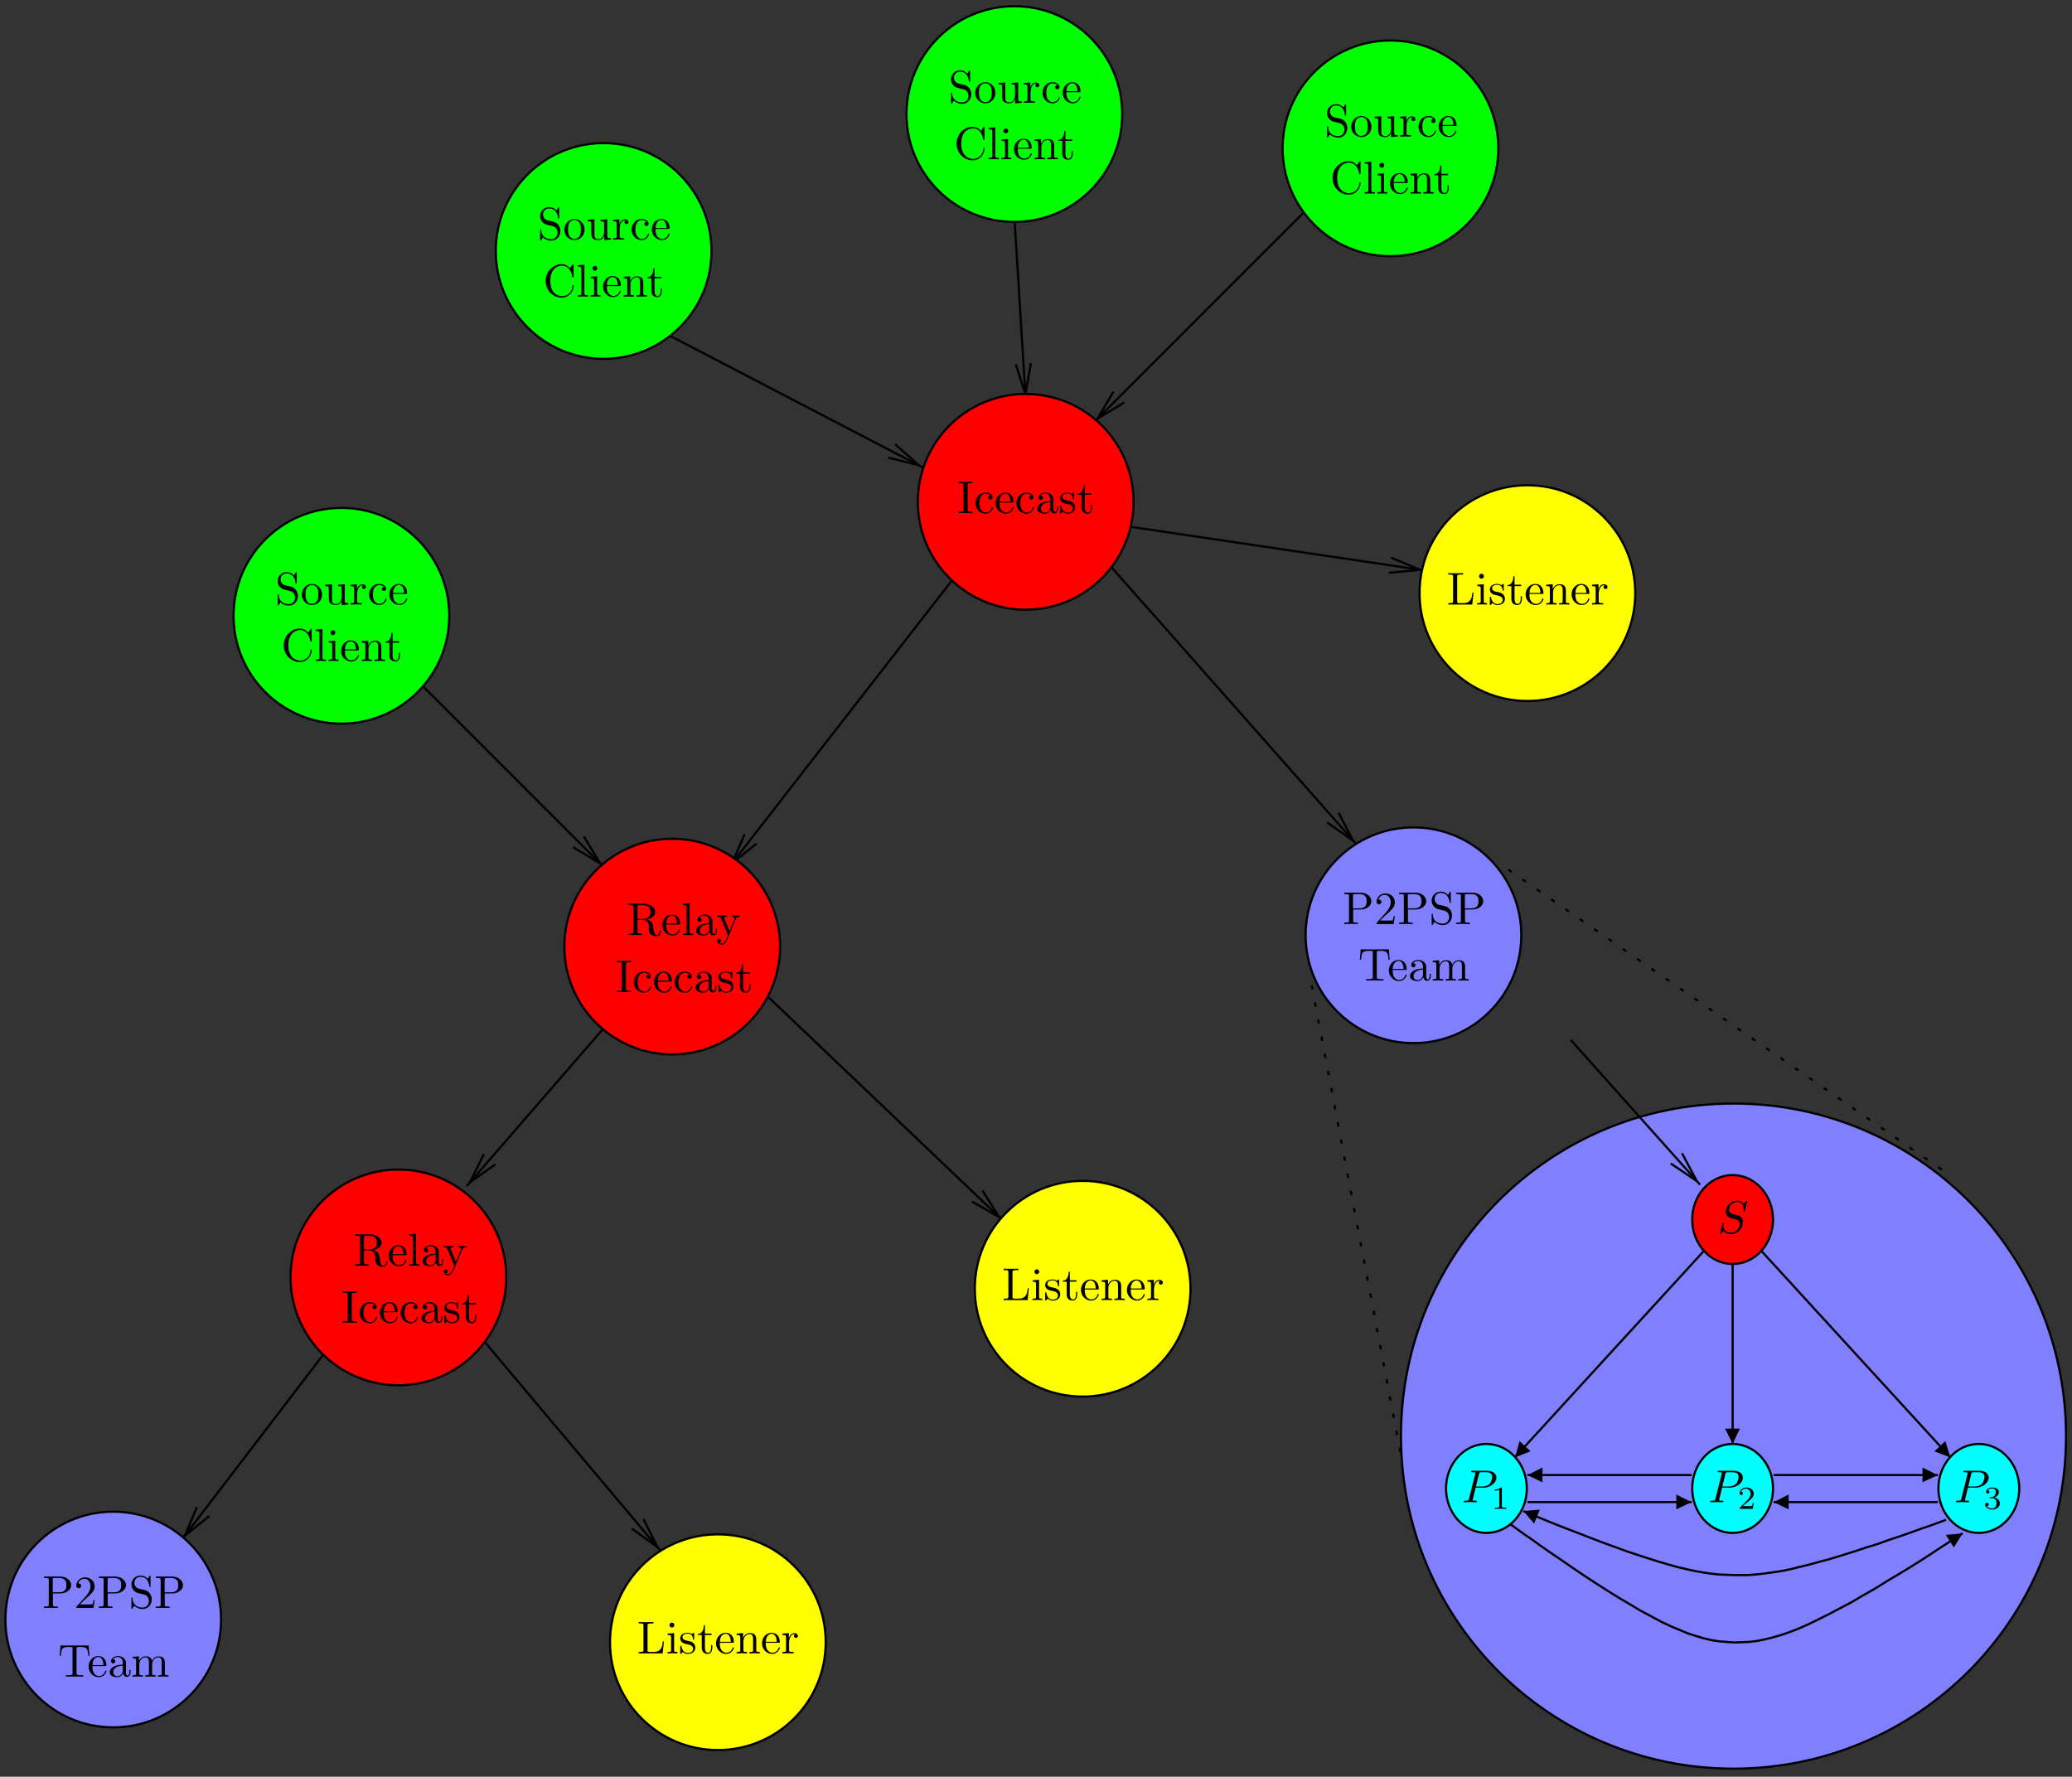<?xml version="1.0" encoding="UTF-8"?>
<svg xmlns="http://www.w3.org/2000/svg" xmlns:xlink="http://www.w3.org/1999/xlink" width="449pt" height="385pt" viewBox="0 0 449 385" version="1.1">
<rect x="0" y="0" width="449" height="385" fill="#333333" stroke="none"/>
<defs>
<g>
<symbol overflow="visible" id="glyph0-0">
<path style="stroke:none;" d=""/>
</symbol>
<symbol overflow="visible" id="glyph0-1">
<path style="stroke:none;" d="M 2.234 -3.516 L 2.234 -6.094 C 2.234 -6.328 2.234 -6.453 2.453 -6.484 C 2.547 -6.5 2.844 -6.5 3.047 -6.5 C 3.938 -6.5 5.047 -6.453 5.047 -5.016 C 5.047 -4.328 4.812 -3.516 3.344 -3.516 Z M 4.344 -3.391 C 5.297 -3.625 6.078 -4.234 6.078 -5.016 C 6.078 -5.969 4.938 -6.812 3.484 -6.812 L 0.344 -6.812 L 0.344 -6.5 L 0.594 -6.5 C 1.359 -6.5 1.375 -6.391 1.375 -6.031 L 1.375 -0.781 C 1.375 -0.422 1.359 -0.312 0.594 -0.312 L 0.344 -0.312 L 0.344 0 C 0.703 -0.031 1.422 -0.031 1.797 -0.031 C 2.188 -0.031 2.906 -0.031 3.266 0 L 3.266 -0.312 L 3.016 -0.312 C 2.25 -0.312 2.234 -0.422 2.234 -0.781 L 2.234 -3.297 L 3.375 -3.297 C 3.531 -3.297 3.953 -3.297 4.312 -2.953 C 4.688 -2.609 4.688 -2.297 4.688 -1.625 C 4.688 -0.984 4.688 -0.578 5.094 -0.203 C 5.5 0.156 6.047 0.219 6.344 0.219 C 7.125 0.219 7.297 -0.594 7.297 -0.875 C 7.297 -0.938 7.297 -1.047 7.172 -1.047 C 7.062 -1.047 7.062 -0.953 7.047 -0.891 C 6.984 -0.172 6.641 0 6.391 0 C 5.906 0 5.828 -0.516 5.688 -1.438 L 5.547 -2.234 C 5.375 -2.875 4.891 -3.203 4.344 -3.391 Z M 4.344 -3.391 "/>
</symbol>
<symbol overflow="visible" id="glyph0-2">
<path style="stroke:none;" d="M 1.109 -2.516 C 1.172 -4 2.016 -4.25 2.359 -4.25 C 3.375 -4.25 3.484 -2.906 3.484 -2.516 Z M 1.109 -2.297 L 3.891 -2.297 C 4.109 -2.297 4.141 -2.297 4.141 -2.516 C 4.141 -3.5 3.594 -4.469 2.359 -4.469 C 1.203 -4.469 0.281 -3.438 0.281 -2.188 C 0.281 -0.859 1.328 0.109 2.469 0.109 C 3.688 0.109 4.141 -1 4.141 -1.188 C 4.141 -1.281 4.062 -1.312 4 -1.312 C 3.922 -1.312 3.891 -1.25 3.875 -1.172 C 3.531 -0.141 2.625 -0.141 2.531 -0.141 C 2.031 -0.141 1.641 -0.438 1.406 -0.812 C 1.109 -1.281 1.109 -1.938 1.109 -2.297 Z M 1.109 -2.297 "/>
</symbol>
<symbol overflow="visible" id="glyph0-3">
<path style="stroke:none;" d="M 1.766 -6.922 L 0.328 -6.812 L 0.328 -6.5 C 1.031 -6.5 1.109 -6.438 1.109 -5.938 L 1.109 -0.75 C 1.109 -0.312 1 -0.312 0.328 -0.312 L 0.328 0 C 0.656 -0.016 1.188 -0.031 1.438 -0.031 C 1.688 -0.031 2.172 -0.016 2.547 0 L 2.547 -0.312 C 1.875 -0.312 1.766 -0.312 1.766 -0.75 Z M 1.766 -6.922 "/>
</symbol>
<symbol overflow="visible" id="glyph0-4">
<path style="stroke:none;" d="M 3.312 -0.75 C 3.359 -0.359 3.625 0.062 4.094 0.062 C 4.312 0.062 4.922 -0.078 4.922 -0.891 L 4.922 -1.453 L 4.672 -1.453 L 4.672 -0.891 C 4.672 -0.312 4.422 -0.25 4.312 -0.25 C 3.984 -0.25 3.938 -0.703 3.938 -0.75 L 3.938 -2.734 C 3.938 -3.156 3.938 -3.547 3.578 -3.922 C 3.188 -4.312 2.688 -4.469 2.219 -4.469 C 1.391 -4.469 0.703 -4 0.703 -3.344 C 0.703 -3.047 0.906 -2.875 1.172 -2.875 C 1.453 -2.875 1.625 -3.078 1.625 -3.328 C 1.625 -3.453 1.578 -3.781 1.109 -3.781 C 1.391 -4.141 1.875 -4.25 2.188 -4.25 C 2.688 -4.25 3.25 -3.859 3.25 -2.969 L 3.25 -2.609 C 2.734 -2.578 2.047 -2.547 1.422 -2.25 C 0.672 -1.906 0.422 -1.391 0.422 -0.953 C 0.422 -0.141 1.391 0.109 2.016 0.109 C 2.672 0.109 3.125 -0.297 3.312 -0.75 Z M 3.25 -2.391 L 3.25 -1.391 C 3.25 -0.453 2.531 -0.109 2.078 -0.109 C 1.594 -0.109 1.188 -0.453 1.188 -0.953 C 1.188 -1.5 1.609 -2.328 3.25 -2.391 Z M 3.25 -2.391 "/>
</symbol>
<symbol overflow="visible" id="glyph0-5">
<path style="stroke:none;" d="M 4.141 -3.344 C 4.391 -3.984 4.906 -3.984 5.062 -3.984 L 5.062 -4.297 C 4.828 -4.281 4.547 -4.266 4.312 -4.266 C 4.141 -4.266 3.672 -4.281 3.453 -4.297 L 3.453 -3.984 C 3.766 -3.984 3.922 -3.812 3.922 -3.562 C 3.922 -3.453 3.906 -3.438 3.859 -3.312 L 2.844 -0.875 L 1.75 -3.547 C 1.703 -3.656 1.688 -3.688 1.688 -3.734 C 1.688 -3.984 2.047 -3.984 2.25 -3.984 L 2.25 -4.297 C 1.984 -4.281 1.328 -4.266 1.156 -4.266 C 0.891 -4.266 0.484 -4.281 0.188 -4.297 L 0.188 -3.984 C 0.672 -3.984 0.859 -3.984 1 -3.641 L 2.5 0 C 2.438 0.125 2.297 0.453 2.25 0.594 C 2.031 1.141 1.75 1.828 1.109 1.828 C 1.062 1.828 0.828 1.828 0.641 1.641 C 0.953 1.609 1.031 1.391 1.031 1.219 C 1.031 0.969 0.844 0.812 0.609 0.812 C 0.406 0.812 0.188 0.938 0.188 1.234 C 0.188 1.688 0.609 2.047 1.109 2.047 C 1.734 2.047 2.141 1.469 2.375 0.906 Z M 4.141 -3.344 "/>
</symbol>
<symbol overflow="visible" id="glyph0-6">
<path style="stroke:none;" d="M 2.25 -6.031 C 2.25 -6.391 2.266 -6.5 3.062 -6.5 L 3.312 -6.5 L 3.312 -6.812 C 2.969 -6.781 2.188 -6.781 1.797 -6.781 C 1.422 -6.781 0.625 -6.781 0.281 -6.812 L 0.281 -6.5 L 0.531 -6.5 C 1.328 -6.5 1.359 -6.391 1.359 -6.031 L 1.359 -0.781 C 1.359 -0.422 1.328 -0.312 0.531 -0.312 L 0.281 -0.312 L 0.281 0 C 0.625 -0.031 1.422 -0.031 1.797 -0.031 C 2.188 -0.031 2.969 -0.031 3.312 0 L 3.312 -0.312 L 3.062 -0.312 C 2.266 -0.312 2.25 -0.422 2.25 -0.781 Z M 2.25 -6.031 "/>
</symbol>
<symbol overflow="visible" id="glyph0-7">
<path style="stroke:none;" d="M 1.172 -2.172 C 1.172 -3.797 1.984 -4.219 2.516 -4.219 C 2.609 -4.219 3.234 -4.203 3.578 -3.844 C 3.172 -3.812 3.109 -3.516 3.109 -3.391 C 3.109 -3.125 3.297 -2.938 3.562 -2.938 C 3.828 -2.938 4.031 -3.094 4.031 -3.406 C 4.031 -4.078 3.266 -4.469 2.5 -4.469 C 1.25 -4.469 0.344 -3.391 0.344 -2.156 C 0.344 -0.875 1.328 0.109 2.484 0.109 C 3.812 0.109 4.141 -1.094 4.141 -1.188 C 4.141 -1.281 4.031 -1.281 4 -1.281 C 3.922 -1.281 3.891 -1.25 3.875 -1.188 C 3.594 -0.266 2.938 -0.141 2.578 -0.141 C 2.047 -0.141 1.172 -0.562 1.172 -2.172 Z M 1.172 -2.172 "/>
</symbol>
<symbol overflow="visible" id="glyph0-8">
<path style="stroke:none;" d="M 2.078 -1.938 C 2.297 -1.891 3.109 -1.734 3.109 -1.016 C 3.109 -0.516 2.766 -0.109 1.984 -0.109 C 1.141 -0.109 0.781 -0.672 0.594 -1.531 C 0.562 -1.656 0.562 -1.688 0.453 -1.688 C 0.328 -1.688 0.328 -1.625 0.328 -1.453 L 0.328 -0.125 C 0.328 0.047 0.328 0.109 0.438 0.109 C 0.484 0.109 0.5 0.094 0.688 -0.094 C 0.703 -0.109 0.703 -0.125 0.891 -0.312 C 1.328 0.094 1.781 0.109 1.984 0.109 C 3.125 0.109 3.594 -0.562 3.594 -1.281 C 3.594 -1.797 3.297 -2.109 3.172 -2.219 C 2.844 -2.547 2.453 -2.625 2.031 -2.703 C 1.469 -2.812 0.812 -2.938 0.812 -3.516 C 0.812 -3.875 1.062 -4.281 1.922 -4.281 C 3.016 -4.281 3.078 -3.375 3.094 -3.078 C 3.094 -2.984 3.188 -2.984 3.203 -2.984 C 3.344 -2.984 3.344 -3.031 3.344 -3.219 L 3.344 -4.234 C 3.344 -4.391 3.344 -4.469 3.234 -4.469 C 3.188 -4.469 3.156 -4.469 3.031 -4.344 C 3 -4.312 2.906 -4.219 2.859 -4.188 C 2.484 -4.469 2.078 -4.469 1.922 -4.469 C 0.703 -4.469 0.328 -3.797 0.328 -3.234 C 0.328 -2.891 0.484 -2.609 0.75 -2.391 C 1.078 -2.141 1.359 -2.078 2.078 -1.938 Z M 2.078 -1.938 "/>
</symbol>
<symbol overflow="visible" id="glyph0-9">
<path style="stroke:none;" d="M 1.719 -3.984 L 3.156 -3.984 L 3.156 -4.297 L 1.719 -4.297 L 1.719 -6.125 L 1.469 -6.125 C 1.469 -5.312 1.172 -4.25 0.188 -4.203 L 0.188 -3.984 L 1.031 -3.984 L 1.031 -1.234 C 1.031 -0.016 1.969 0.109 2.328 0.109 C 3.031 0.109 3.312 -0.594 3.312 -1.234 L 3.312 -1.797 L 3.062 -1.797 L 3.062 -1.25 C 3.062 -0.516 2.766 -0.141 2.391 -0.141 C 1.719 -0.141 1.719 -1.047 1.719 -1.219 Z M 1.719 -3.984 "/>
</symbol>
<symbol overflow="visible" id="glyph0-10">
<path style="stroke:none;" d="M 5.797 -2.578 L 5.547 -2.578 C 5.438 -1.562 5.297 -0.312 3.547 -0.312 L 2.734 -0.312 C 2.266 -0.312 2.25 -0.375 2.25 -0.703 L 2.25 -6.016 C 2.25 -6.359 2.25 -6.5 3.188 -6.5 L 3.516 -6.5 L 3.516 -6.812 C 3.156 -6.781 2.25 -6.781 1.844 -6.781 C 1.453 -6.781 0.672 -6.781 0.328 -6.812 L 0.328 -6.5 L 0.562 -6.5 C 1.328 -6.5 1.359 -6.391 1.359 -6.031 L 1.359 -0.781 C 1.359 -0.422 1.328 -0.312 0.562 -0.312 L 0.328 -0.312 L 0.328 0 L 5.516 0 Z M 5.797 -2.578 "/>
</symbol>
<symbol overflow="visible" id="glyph0-11">
<path style="stroke:none;" d="M 1.766 -4.406 L 0.375 -4.297 L 0.375 -3.984 C 1.016 -3.984 1.109 -3.922 1.109 -3.438 L 1.109 -0.75 C 1.109 -0.312 1 -0.312 0.328 -0.312 L 0.328 0 C 0.641 -0.016 1.188 -0.031 1.422 -0.031 C 1.781 -0.031 2.125 -0.016 2.469 0 L 2.469 -0.312 C 1.797 -0.312 1.766 -0.359 1.766 -0.75 Z M 1.797 -6.141 C 1.797 -6.453 1.562 -6.672 1.281 -6.672 C 0.969 -6.672 0.75 -6.406 0.75 -6.141 C 0.75 -5.875 0.969 -5.609 1.281 -5.609 C 1.562 -5.609 1.797 -5.828 1.797 -6.141 Z M 1.797 -6.141 "/>
</symbol>
<symbol overflow="visible" id="glyph0-12">
<path style="stroke:none;" d="M 1.094 -3.422 L 1.094 -0.75 C 1.094 -0.312 0.984 -0.312 0.312 -0.312 L 0.312 0 C 0.672 -0.016 1.172 -0.031 1.453 -0.031 C 1.703 -0.031 2.219 -0.016 2.562 0 L 2.562 -0.312 C 1.891 -0.312 1.781 -0.312 1.781 -0.75 L 1.781 -2.594 C 1.781 -3.625 2.5 -4.188 3.125 -4.188 C 3.766 -4.188 3.875 -3.656 3.875 -3.078 L 3.875 -0.75 C 3.875 -0.312 3.766 -0.312 3.094 -0.312 L 3.094 0 C 3.438 -0.016 3.953 -0.031 4.219 -0.031 C 4.469 -0.031 5 -0.016 5.328 0 L 5.328 -0.312 C 4.812 -0.312 4.562 -0.312 4.562 -0.609 L 4.562 -2.516 C 4.562 -3.375 4.562 -3.672 4.25 -4.031 C 4.109 -4.203 3.781 -4.406 3.203 -4.406 C 2.469 -4.406 2 -3.984 1.719 -3.359 L 1.719 -4.406 L 0.312 -4.297 L 0.312 -3.984 C 1.016 -3.984 1.094 -3.922 1.094 -3.422 Z M 1.094 -3.422 "/>
</symbol>
<symbol overflow="visible" id="glyph0-13">
<path style="stroke:none;" d="M 1.672 -3.312 L 1.672 -4.406 L 0.281 -4.297 L 0.281 -3.984 C 0.984 -3.984 1.062 -3.922 1.062 -3.422 L 1.062 -0.75 C 1.062 -0.312 0.953 -0.312 0.281 -0.312 L 0.281 0 C 0.672 -0.016 1.141 -0.031 1.422 -0.031 C 1.812 -0.031 2.281 -0.031 2.688 0 L 2.688 -0.312 L 2.469 -0.312 C 1.734 -0.312 1.719 -0.422 1.719 -0.781 L 1.719 -2.312 C 1.719 -3.297 2.141 -4.188 2.891 -4.188 C 2.953 -4.188 2.984 -4.188 3 -4.172 C 2.969 -4.172 2.766 -4.047 2.766 -3.781 C 2.766 -3.516 2.984 -3.359 3.203 -3.359 C 3.375 -3.359 3.625 -3.484 3.625 -3.797 C 3.625 -4.109 3.312 -4.406 2.891 -4.406 C 2.156 -4.406 1.797 -3.734 1.672 -3.312 Z M 1.672 -3.312 "/>
</symbol>
<symbol overflow="visible" id="glyph0-14">
<path style="stroke:none;" d="M 3.484 -3.875 L 2.203 -4.172 C 1.578 -4.328 1.203 -4.859 1.203 -5.438 C 1.203 -6.141 1.734 -6.75 2.516 -6.75 C 4.172 -6.75 4.391 -5.109 4.453 -4.672 C 4.469 -4.609 4.469 -4.547 4.578 -4.547 C 4.703 -4.547 4.703 -4.594 4.703 -4.781 L 4.703 -6.781 C 4.703 -6.953 4.703 -7.031 4.594 -7.031 C 4.531 -7.031 4.516 -7.016 4.453 -6.891 L 4.094 -6.328 C 3.797 -6.625 3.391 -7.031 2.5 -7.031 C 1.391 -7.031 0.562 -6.156 0.562 -5.094 C 0.562 -4.266 1.094 -3.531 1.859 -3.266 C 1.969 -3.234 2.484 -3.109 3.188 -2.938 C 3.453 -2.875 3.75 -2.797 4.031 -2.438 C 4.234 -2.172 4.344 -1.844 4.344 -1.516 C 4.344 -0.812 3.844 -0.094 3 -0.094 C 2.719 -0.094 1.953 -0.141 1.422 -0.625 C 0.844 -1.172 0.812 -1.797 0.812 -2.156 C 0.797 -2.266 0.719 -2.266 0.688 -2.266 C 0.562 -2.266 0.562 -2.188 0.562 -2.016 L 0.562 -0.016 C 0.562 0.156 0.562 0.219 0.672 0.219 C 0.734 0.219 0.75 0.203 0.812 0.094 C 0.812 0.078 0.844 0.047 1.172 -0.484 C 1.484 -0.141 2.125 0.219 3.016 0.219 C 4.172 0.219 4.969 -0.75 4.969 -1.859 C 4.969 -2.844 4.312 -3.672 3.484 -3.875 Z M 3.484 -3.875 "/>
</symbol>
<symbol overflow="visible" id="glyph0-15">
<path style="stroke:none;" d="M 4.688 -2.141 C 4.688 -3.406 3.703 -4.469 2.5 -4.469 C 1.25 -4.469 0.281 -3.375 0.281 -2.141 C 0.281 -0.844 1.312 0.109 2.484 0.109 C 3.688 0.109 4.688 -0.875 4.688 -2.141 Z M 2.5 -0.141 C 2.062 -0.141 1.625 -0.344 1.359 -0.812 C 1.109 -1.25 1.109 -1.859 1.109 -2.219 C 1.109 -2.609 1.109 -3.141 1.344 -3.578 C 1.609 -4.031 2.078 -4.25 2.484 -4.25 C 2.922 -4.25 3.344 -4.031 3.609 -3.594 C 3.875 -3.172 3.875 -2.594 3.875 -2.219 C 3.875 -1.859 3.875 -1.312 3.656 -0.875 C 3.422 -0.422 2.984 -0.141 2.5 -0.141 Z M 2.5 -0.141 "/>
</symbol>
<symbol overflow="visible" id="glyph0-16">
<path style="stroke:none;" d="M 3.891 -0.781 L 3.891 0.109 L 5.328 0 L 5.328 -0.312 C 4.641 -0.312 4.562 -0.375 4.562 -0.875 L 4.562 -4.406 L 3.094 -4.297 L 3.094 -3.984 C 3.781 -3.984 3.875 -3.922 3.875 -3.422 L 3.875 -1.656 C 3.875 -0.781 3.391 -0.109 2.656 -0.109 C 1.828 -0.109 1.781 -0.578 1.781 -1.094 L 1.781 -4.406 L 0.312 -4.297 L 0.312 -3.984 C 1.094 -3.984 1.094 -3.953 1.094 -3.078 L 1.094 -1.578 C 1.094 -0.797 1.094 0.109 2.609 0.109 C 3.172 0.109 3.609 -0.172 3.891 -0.781 Z M 3.891 -0.781 "/>
</symbol>
<symbol overflow="visible" id="glyph0-17">
<path style="stroke:none;" d="M 0.562 -3.406 C 0.562 -1.344 2.172 0.219 4.031 0.219 C 5.656 0.219 6.625 -1.172 6.625 -2.328 C 6.625 -2.422 6.625 -2.5 6.5 -2.5 C 6.391 -2.5 6.391 -2.438 6.375 -2.328 C 6.297 -0.906 5.234 -0.094 4.141 -0.094 C 3.531 -0.094 1.578 -0.422 1.578 -3.406 C 1.578 -6.375 3.531 -6.719 4.141 -6.719 C 5.219 -6.719 6.109 -5.812 6.312 -4.359 C 6.328 -4.219 6.328 -4.188 6.469 -4.188 C 6.625 -4.188 6.625 -4.219 6.625 -4.422 L 6.625 -6.781 C 6.625 -6.953 6.625 -7.031 6.516 -7.031 C 6.484 -7.031 6.438 -7.031 6.359 -6.906 L 5.859 -6.172 C 5.5 -6.531 4.984 -7.031 4.031 -7.031 C 2.156 -7.031 0.562 -5.438 0.562 -3.406 Z M 0.562 -3.406 "/>
</symbol>
<symbol overflow="visible" id="glyph0-18">
<path style="stroke:none;" d="M 2.266 -3.156 L 3.953 -3.156 C 5.141 -3.156 6.219 -3.953 6.219 -4.953 C 6.219 -5.938 5.234 -6.812 3.875 -6.812 L 0.344 -6.812 L 0.344 -6.5 L 0.594 -6.5 C 1.359 -6.5 1.375 -6.391 1.375 -6.031 L 1.375 -0.781 C 1.375 -0.422 1.359 -0.312 0.594 -0.312 L 0.344 -0.312 L 0.344 0 C 0.703 -0.031 1.438 -0.031 1.812 -0.031 C 2.188 -0.031 2.938 -0.031 3.297 0 L 3.297 -0.312 L 3.047 -0.312 C 2.281 -0.312 2.266 -0.422 2.266 -0.781 Z M 2.234 -3.406 L 2.234 -6.094 C 2.234 -6.438 2.25 -6.5 2.719 -6.5 L 3.609 -6.5 C 5.188 -6.5 5.188 -5.438 5.188 -4.953 C 5.188 -4.484 5.188 -3.406 3.609 -3.406 Z M 2.234 -3.406 "/>
</symbol>
<symbol overflow="visible" id="glyph0-19">
<path style="stroke:none;" d="M 1.266 -0.766 L 2.328 -1.797 C 3.875 -3.172 4.469 -3.703 4.469 -4.703 C 4.469 -5.844 3.578 -6.641 2.359 -6.641 C 1.234 -6.641 0.5 -5.719 0.5 -4.828 C 0.5 -4.281 1 -4.281 1.031 -4.281 C 1.203 -4.281 1.547 -4.391 1.547 -4.812 C 1.547 -5.062 1.359 -5.328 1.016 -5.328 C 0.938 -5.328 0.922 -5.328 0.891 -5.312 C 1.109 -5.969 1.656 -6.328 2.234 -6.328 C 3.141 -6.328 3.562 -5.516 3.562 -4.703 C 3.562 -3.906 3.078 -3.125 2.516 -2.5 L 0.609 -0.375 C 0.5 -0.266 0.5 -0.234 0.5 0 L 4.203 0 L 4.469 -1.734 L 4.234 -1.734 C 4.172 -1.438 4.109 -1 4 -0.844 C 3.938 -0.766 3.281 -0.766 3.062 -0.766 Z M 1.266 -0.766 "/>
</symbol>
<symbol overflow="visible" id="glyph0-20">
<path style="stroke:none;" d="M 6.641 -6.75 L 0.547 -6.75 L 0.359 -4.5 L 0.609 -4.5 C 0.75 -6.109 0.891 -6.438 2.406 -6.438 C 2.578 -6.438 2.844 -6.438 2.938 -6.422 C 3.156 -6.375 3.156 -6.266 3.156 -6.047 L 3.156 -0.781 C 3.156 -0.453 3.156 -0.312 2.109 -0.312 L 1.703 -0.312 L 1.703 0 C 2.109 -0.031 3.125 -0.031 3.594 -0.031 C 4.047 -0.031 5.078 -0.031 5.484 0 L 5.484 -0.312 L 5.078 -0.312 C 4.031 -0.312 4.031 -0.453 4.031 -0.781 L 4.031 -6.047 C 4.031 -6.234 4.031 -6.375 4.219 -6.422 C 4.328 -6.438 4.594 -6.438 4.781 -6.438 C 6.297 -6.438 6.438 -6.109 6.578 -4.5 L 6.828 -4.5 Z M 6.641 -6.75 "/>
</symbol>
<symbol overflow="visible" id="glyph0-21">
<path style="stroke:none;" d="M 1.094 -3.422 L 1.094 -0.75 C 1.094 -0.312 0.984 -0.312 0.312 -0.312 L 0.312 0 C 0.672 -0.016 1.172 -0.031 1.453 -0.031 C 1.703 -0.031 2.219 -0.016 2.562 0 L 2.562 -0.312 C 1.891 -0.312 1.781 -0.312 1.781 -0.75 L 1.781 -2.594 C 1.781 -3.625 2.5 -4.188 3.125 -4.188 C 3.766 -4.188 3.875 -3.656 3.875 -3.078 L 3.875 -0.75 C 3.875 -0.312 3.766 -0.312 3.094 -0.312 L 3.094 0 C 3.438 -0.016 3.953 -0.031 4.219 -0.031 C 4.469 -0.031 5 -0.016 5.328 0 L 5.328 -0.312 C 4.672 -0.312 4.562 -0.312 4.562 -0.75 L 4.562 -2.594 C 4.562 -3.625 5.266 -4.188 5.906 -4.188 C 6.531 -4.188 6.641 -3.656 6.641 -3.078 L 6.641 -0.75 C 6.641 -0.312 6.531 -0.312 5.859 -0.312 L 5.859 0 C 6.203 -0.016 6.719 -0.031 6.984 -0.031 C 7.25 -0.031 7.766 -0.016 8.109 0 L 8.109 -0.312 C 7.594 -0.312 7.344 -0.312 7.328 -0.609 L 7.328 -2.516 C 7.328 -3.375 7.328 -3.672 7.016 -4.031 C 6.875 -4.203 6.547 -4.406 5.969 -4.406 C 5.141 -4.406 4.688 -3.812 4.531 -3.422 C 4.391 -4.297 3.656 -4.406 3.203 -4.406 C 2.469 -4.406 2 -3.984 1.719 -3.359 L 1.719 -4.406 L 0.312 -4.297 L 0.312 -3.984 C 1.016 -3.984 1.094 -3.922 1.094 -3.422 Z M 1.094 -3.422 "/>
</symbol>
<symbol overflow="visible" id="glyph1-0">
<path style="stroke:none;" d=""/>
</symbol>
<symbol overflow="visible" id="glyph1-1">
<path style="stroke:none;" d="M 3.016 -3.156 L 4.719 -3.156 C 6.125 -3.156 7.516 -4.188 7.516 -5.297 C 7.516 -6.078 6.859 -6.812 5.547 -6.812 L 2.328 -6.812 C 2.141 -6.812 2.031 -6.812 2.031 -6.625 C 2.031 -6.5 2.109 -6.5 2.312 -6.5 C 2.438 -6.5 2.625 -6.484 2.734 -6.484 C 2.906 -6.453 2.953 -6.438 2.953 -6.312 C 2.953 -6.281 2.953 -6.25 2.922 -6.125 L 1.578 -0.781 C 1.484 -0.391 1.469 -0.312 0.672 -0.312 C 0.516 -0.312 0.406 -0.312 0.406 -0.125 C 0.406 0 0.516 0 0.547 0 C 0.828 0 1.531 -0.031 1.812 -0.031 C 2.031 -0.031 2.25 -0.016 2.453 -0.016 C 2.672 -0.016 2.891 0 3.094 0 C 3.172 0 3.297 0 3.297 -0.203 C 3.297 -0.312 3.203 -0.312 3.016 -0.312 C 2.656 -0.312 2.375 -0.312 2.375 -0.484 C 2.375 -0.547 2.391 -0.594 2.406 -0.656 Z M 3.734 -6.125 C 3.828 -6.469 3.844 -6.5 4.281 -6.5 L 5.234 -6.5 C 6.062 -6.5 6.594 -6.234 6.594 -5.547 C 6.594 -5.156 6.391 -4.297 6 -3.938 C 5.5 -3.484 4.906 -3.406 4.469 -3.406 L 3.062 -3.406 Z M 3.734 -6.125 "/>
</symbol>
<symbol overflow="visible" id="glyph1-2">
<path style="stroke:none;" d="M 6.438 -6.922 C 6.438 -6.953 6.406 -7.031 6.312 -7.031 C 6.266 -7.031 6.266 -7.016 6.141 -6.875 L 5.656 -6.312 C 5.406 -6.781 4.891 -7.031 4.234 -7.031 C 2.969 -7.031 1.781 -5.875 1.781 -4.672 C 1.781 -3.875 2.297 -3.406 2.812 -3.266 L 3.875 -2.984 C 4.25 -2.891 4.797 -2.734 4.797 -1.922 C 4.797 -1.031 3.984 -0.094 3 -0.094 C 2.359 -0.094 1.25 -0.312 1.25 -1.547 C 1.25 -1.781 1.312 -2.031 1.312 -2.078 C 1.328 -2.125 1.328 -2.141 1.328 -2.156 C 1.328 -2.25 1.266 -2.266 1.219 -2.266 C 1.172 -2.266 1.141 -2.25 1.109 -2.219 C 1.078 -2.188 0.516 0.094 0.516 0.125 C 0.516 0.172 0.562 0.219 0.625 0.219 C 0.672 0.219 0.688 0.203 0.812 0.062 L 1.297 -0.5 C 1.719 0.078 2.406 0.219 2.984 0.219 C 4.344 0.219 5.516 -1.109 5.516 -2.344 C 5.516 -3.031 5.172 -3.375 5.031 -3.516 C 4.797 -3.734 4.641 -3.781 3.766 -4 C 3.531 -4.062 3.188 -4.172 3.094 -4.188 C 2.828 -4.281 2.484 -4.562 2.484 -5.094 C 2.484 -5.906 3.281 -6.75 4.234 -6.75 C 5.047 -6.75 5.656 -6.312 5.656 -5.203 C 5.656 -4.891 5.625 -4.703 5.625 -4.641 C 5.625 -4.641 5.625 -4.547 5.734 -4.547 C 5.844 -4.547 5.859 -4.578 5.891 -4.75 Z M 6.438 -6.922 "/>
</symbol>
<symbol overflow="visible" id="glyph2-0">
<path style="stroke:none;" d=""/>
</symbol>
<symbol overflow="visible" id="glyph2-1">
<path style="stroke:none;" d="M 2.328 -4.438 C 2.328 -4.625 2.328 -4.625 2.125 -4.625 C 1.672 -4.188 1.047 -4.188 0.766 -4.188 L 0.766 -3.938 C 0.922 -3.938 1.391 -3.938 1.766 -4.125 L 1.766 -0.578 C 1.766 -0.344 1.766 -0.25 1.078 -0.25 L 0.812 -0.25 L 0.812 0 C 0.938 0 1.797 -0.031 2.047 -0.031 C 2.266 -0.031 3.141 0 3.297 0 L 3.297 -0.25 L 3.031 -0.25 C 2.328 -0.25 2.328 -0.344 2.328 -0.578 Z M 2.328 -4.438 "/>
</symbol>
<symbol overflow="visible" id="glyph2-2">
<path style="stroke:none;" d="M 1.906 -2.328 C 2.453 -2.328 2.844 -1.953 2.844 -1.203 C 2.844 -0.344 2.328 -0.078 1.938 -0.078 C 1.656 -0.078 1.031 -0.156 0.75 -0.578 C 1.078 -0.578 1.156 -0.812 1.156 -0.969 C 1.156 -1.188 0.984 -1.344 0.766 -1.344 C 0.578 -1.344 0.375 -1.219 0.375 -0.938 C 0.375 -0.281 1.094 0.141 1.938 0.141 C 2.906 0.141 3.578 -0.516 3.578 -1.203 C 3.578 -1.75 3.141 -2.297 2.375 -2.453 C 3.094 -2.719 3.359 -3.234 3.359 -3.672 C 3.359 -4.219 2.734 -4.625 1.953 -4.625 C 1.188 -4.625 0.594 -4.25 0.594 -3.688 C 0.594 -3.453 0.75 -3.328 0.953 -3.328 C 1.172 -3.328 1.312 -3.484 1.312 -3.672 C 1.312 -3.875 1.172 -4.031 0.953 -4.047 C 1.203 -4.344 1.672 -4.422 1.938 -4.422 C 2.25 -4.422 2.688 -4.266 2.688 -3.672 C 2.688 -3.375 2.594 -3.047 2.406 -2.844 C 2.188 -2.578 1.984 -2.562 1.641 -2.531 C 1.469 -2.516 1.453 -2.516 1.422 -2.516 C 1.406 -2.516 1.344 -2.5 1.344 -2.422 C 1.344 -2.328 1.406 -2.328 1.531 -2.328 Z M 1.906 -2.328 "/>
</symbol>
<symbol overflow="visible" id="glyph2-3">
<path style="stroke:none;" d="M 3.516 -1.266 L 3.281 -1.266 C 3.266 -1.109 3.188 -0.703 3.094 -0.641 C 3.047 -0.594 2.516 -0.594 2.406 -0.594 L 1.125 -0.594 C 1.859 -1.234 2.109 -1.438 2.516 -1.766 C 3.031 -2.172 3.516 -2.609 3.516 -3.266 C 3.516 -4.109 2.781 -4.625 1.891 -4.625 C 1.031 -4.625 0.438 -4.016 0.438 -3.375 C 0.438 -3.031 0.734 -2.984 0.812 -2.984 C 0.969 -2.984 1.172 -3.109 1.172 -3.359 C 1.172 -3.484 1.125 -3.734 0.766 -3.734 C 0.984 -4.219 1.453 -4.375 1.781 -4.375 C 2.484 -4.375 2.844 -3.828 2.844 -3.266 C 2.844 -2.656 2.406 -2.188 2.188 -1.938 L 0.516 -0.266 C 0.438 -0.203 0.438 -0.188 0.438 0 L 3.312 0 Z M 3.516 -1.266 "/>
</symbol>
</g>
<clipPath id="clip1">
  <path d="M 303 239 L 448 239 L 448 383.719 L 303 383.719 Z M 303 239 "/>
</clipPath>
<clipPath id="clip2">
  <path d="M 296 232 L 448.68 232 L 448.68 383.719 L 296 383.719 Z M 296 232 "/>
</clipPath>
<clipPath id="clip3">
  <path d="M 213 40 L 229 40 L 229 94 L 213 94 Z M 213 40 "/>
</clipPath>
<clipPath id="clip4">
  <path d="M 0.68 383.719 L 448.68 383.719 L 448.68 0.719 L 0.68 0.719 Z M 220.125 78.949 L 220.691 87.832 L 223.969 87.645 L 223.402 78.699 L 222.203 85.438 Z M 220.125 78.949 "/>
</clipPath>
<clipPath id="clip5">
  <path d="M 136 65 L 207 65 L 207 108 L 136 108 Z M 136 65 "/>
</clipPath>
<clipPath id="clip6">
  <path d="M 0.68 383.719 L 448.68 383.719 L 448.68 0.719 L 0.68 0.719 Z M 192.473 99.172 L 200.348 103.328 L 201.859 100.43 L 193.984 96.273 L 199.086 100.809 Z M 192.473 99.172 "/>
</clipPath>
<clipPath id="clip7">
  <path d="M 230 37 L 291 37 L 291 99 L 230 99 Z M 230 37 "/>
</clipPath>
<clipPath id="clip8">
  <path d="M 0.68 383.719 L 448.68 383.719 L 448.68 0.719 L 0.68 0.719 Z M 241.289 84.871 L 234.992 91.172 L 237.32 93.5 L 243.621 87.203 L 237.824 90.73 Z M 241.289 84.871 "/>
</clipPath>
<clipPath id="clip9">
  <path d="M 82 139 L 138 139 L 138 195 L 82 195 Z M 82 139 "/>
</clipPath>
<clipPath id="clip10">
  <path d="M 0.68 383.719 L 448.68 383.719 L 448.68 0.719 L 0.68 0.719 Z M 124.191 183.578 L 130.488 189.875 L 132.82 187.547 L 126.523 181.246 L 130.051 187.105 Z M 124.191 183.578 "/>
</clipPath>
<clipPath id="clip11">
  <path d="M 151 114 L 217 114 L 217 195 L 151 195 Z M 151 114 "/>
</clipPath>
<clipPath id="clip12">
  <path d="M 0.68 383.719 L 448.68 383.719 L 448.68 0.719 L 0.68 0.719 Z M 161.355 180.805 L 155.938 187.797 L 158.52 189.812 L 163.938 182.82 L 158.648 187.039 Z M 161.355 180.805 "/>
</clipPath>
<clipPath id="clip13">
  <path d="M 235 107 L 316 107 L 316 131 L 235 131 Z M 235 107 "/>
</clipPath>
<clipPath id="clip14">
  <path d="M 0.68 383.719 L 448.68 383.719 L 448.68 0.719 L 0.68 0.719 Z M 300.941 124.113 L 309.695 125.375 L 310.199 122.16 L 301.445 120.84 L 307.742 123.484 Z M 300.941 124.113 "/>
</clipPath>
<clipPath id="clip15">
  <path d="M 230 111 L 301 111 L 301 190 L 230 190 Z M 230 111 "/>
</clipPath>
<clipPath id="clip16">
  <path d="M 0.68 383.719 L 448.68 383.719 L 448.68 0.719 L 0.68 0.719 Z M 287.59 178.223 L 293.445 184.898 L 295.902 182.695 L 290.043 176.082 L 293.191 182.129 Z M 287.59 178.223 "/>
</clipPath>
<clipPath id="clip17">
  <path d="M 158 208 L 224 208 L 224 272 L 158 272 Z M 158 208 "/>
</clipPath>
<clipPath id="clip18">
  <path d="M 0.68 383.719 L 448.68 383.719 L 448.68 0.719 L 0.68 0.719 Z M 210.613 260.359 L 217.039 266.473 L 219.305 264.078 L 212.883 257.969 L 216.535 263.762 Z M 210.613 260.359 "/>
</clipPath>
<clipPath id="clip19">
  <path d="M 94 213 L 140 213 L 140 264 L 94 264 Z M 94 213 "/>
</clipPath>
<clipPath id="clip20">
  <path d="M 0.68 383.719 L 448.68 383.719 L 448.68 0.719 L 0.68 0.719 Z M 104.855 250.094 L 99.059 256.836 L 101.516 259.039 L 107.371 252.297 L 101.828 256.203 Z M 104.855 250.094 "/>
</clipPath>
<clipPath id="clip21">
  <path d="M 96 282 L 150 282 L 150 343 L 96 343 Z M 96 282 "/>
</clipPath>
<clipPath id="clip22">
  <path d="M 0.68 383.719 L 448.68 383.719 L 448.68 0.719 L 0.68 0.719 Z M 136.914 331.227 L 142.648 338.09 L 145.168 335.949 L 139.434 329.148 L 142.461 335.258 Z M 136.914 331.227 "/>
</clipPath>
<clipPath id="clip23">
  <path d="M 32 284 L 79 284 L 79 341 L 32 341 Z M 32 284 "/>
</clipPath>
<clipPath id="clip24">
  <path d="M 0.68 383.719 L 448.68 383.719 L 448.68 0.719 L 0.68 0.719 Z M 42.684 326.562 L 37.328 333.617 L 39.91 335.57 L 45.328 328.516 L 40.035 332.801 Z M 42.684 326.562 "/>
</clipPath>
<clipPath id="clip25">
  <path d="M 333 218 L 376 218 L 376 264 L 333 264 Z M 333 218 "/>
</clipPath>
<clipPath id="clip26">
  <path d="M 0.68 383.719 L 448.68 383.719 L 448.68 0.719 L 0.68 0.719 Z M 362.043 252.109 L 367.965 258.723 L 370.418 256.52 L 364.496 249.906 L 367.711 255.953 Z M 362.043 252.109 "/>
</clipPath>
<clipPath id="clip27">
  <path d="M 0.68 320 L 55 320 L 55 381 L 0.68 381 Z M 0.68 320 "/>
</clipPath>
<clipPath id="clip28">
  <path d="M 125 325 L 186 325 L 186 383.719 L 125 383.719 Z M 125 325 "/>
</clipPath>
<clipPath id="clip29">
  <path d="M 189 0.719 L 250 0.719 L 250 55 L 189 55 Z M 189 0.719 "/>
</clipPath>
<clipPath id="clip30">
  <path d="M 375 264 L 376 264 L 376 314 L 375 314 Z M 375 264 "/>
</clipPath>
<clipPath id="clip31">
  <path d="M 0.68 383.719 L 448.68 383.719 L 448.68 0.719 L 0.68 0.719 Z M 374.199 309.809 L 374.199 314.156 L 376.656 314.156 L 376.656 309.809 L 375.461 312.328 Z M 374.199 309.809 "/>
</clipPath>
<clipPath id="clip32">
  <path d="M 330 319 L 367 319 L 367 320 L 330 320 Z M 330 319 "/>
</clipPath>
<clipPath id="clip33">
  <path d="M 0.68 383.719 L 448.68 383.719 L 448.68 0.719 L 0.68 0.719 Z M 334.012 318.375 L 329.727 318.375 L 329.727 320.832 L 334.012 320.832 L 331.555 319.637 Z M 334.012 318.375 "/>
</clipPath>
<clipPath id="clip34">
  <path d="M 384 325 L 421 325 L 421 326 L 384 326 Z M 384 325 "/>
</clipPath>
<clipPath id="clip35">
  <path d="M 0.68 383.719 L 448.68 383.719 L 448.68 0.719 L 0.68 0.719 Z M 387.363 324.234 L 383.078 324.234 L 383.078 326.691 L 387.363 326.691 L 384.906 325.492 Z M 387.363 324.234 "/>
</clipPath>
<clipPath id="clip36">
  <path d="M 384 319 L 421 319 L 421 320 L 384 320 Z M 384 319 "/>
</clipPath>
<clipPath id="clip37">
  <path d="M 0.68 383.719 L 448.68 383.719 L 448.68 0.719 L 0.68 0.719 Z M 416.844 320.832 L 421.188 320.832 L 421.188 318.375 L 416.844 318.375 L 419.363 319.637 Z M 416.844 320.832 "/>
</clipPath>
<clipPath id="clip38">
  <path d="M 368 257 L 430 257 L 430 323 L 368 323 Z M 368 257 "/>
</clipPath>
<clipPath id="clip39">
  <path d="M 0.68 383.719 L 448.68 383.719 L 448.68 0.719 L 0.68 0.719 Z M 419.613 314.406 L 422.512 317.555 L 424.402 315.855 L 421.441 312.707 L 422.262 315.414 Z M 419.613 314.406 "/>
</clipPath>
<clipPath id="clip40">
  <path d="M 330 325 L 367 325 L 367 326 L 330 326 Z M 330 325 "/>
</clipPath>
<clipPath id="clip41">
  <path d="M 0.68 383.719 L 448.68 383.719 L 448.68 0.719 L 0.68 0.719 Z M 363.488 326.691 L 367.836 326.691 L 367.836 324.234 L 363.488 324.234 L 366.012 325.492 Z M 363.488 326.691 "/>
</clipPath>
<clipPath id="clip42">
  <path d="M 321 257 L 383 257 L 383 323 L 321 323 Z M 321 257 "/>
</clipPath>
<clipPath id="clip43">
  <path d="M 0.68 383.719 L 448.68 383.719 L 448.68 0.719 L 0.68 0.719 Z M 329.414 312.707 L 326.453 315.855 L 328.344 317.555 L 331.238 314.406 L 328.656 315.414 Z M 329.414 312.707 "/>
</clipPath>
<clipPath id="clip44">
  <path d="M 327 330 L 426 330 L 426 357 L 327 357 Z M 327 330 "/>
</clipPath>
<clipPath id="clip45">
  <path d="M 0.68 383.719 L 448.68 383.719 L 448.68 0.719 L 0.68 0.719 Z M 423.395 334.879 L 426.984 332.547 L 425.66 330.469 L 422.07 332.801 L 424.844 332.547 Z M 423.395 334.879 "/>
</clipPath>
<clipPath id="clip46">
  <path d="M 329 327 L 422 327 L 422 342 L 329 342 Z M 329 327 "/>
</clipPath>
<clipPath id="clip47">
  <path d="M 0.68 383.719 L 448.68 383.719 L 448.68 0.719 L 0.68 0.719 Z M 333.316 327.383 L 329.414 325.809 L 328.469 328.074 L 332.371 329.715 L 330.609 327.637 Z M 333.316 327.383 "/>
</clipPath>
</defs>
<g id="surface1">
<path style="fill:none;stroke-width:4.724;stroke-linecap:butt;stroke-linejoin:miter;stroke:rgb(0%,0%,0%);stroke-opacity:1;stroke-dasharray:9.448,28.346;stroke-dashoffset:28.346;stroke-miterlimit:10;" d="M 2840.586 1724.492 L 3037.773 686.406 " transform="matrix(0.1,0,0,-0.1,0,385)"/>
<path style="fill:none;stroke-width:4.724;stroke-linecap:butt;stroke-linejoin:miter;stroke:rgb(0%,0%,0%);stroke-opacity:1;stroke-dasharray:9.448,28.346;stroke-dashoffset:28.346;stroke-miterlimit:10;" d="M 3260.117 1971.406 L 4223.867 1304.336 " transform="matrix(0.1,0,0,-0.1,0,385)"/>
<g clip-path="url(#clip1)" clip-rule="nonzero">
<path style=" stroke:none;fill-rule:evenodd;fill:rgb(50%,50%,100%);fill-opacity:1;" d="M 447.707 311.195 C 447.707 350.992 415.445 383.254 375.648 383.254 C 335.852 383.254 303.586 350.992 303.586 311.195 C 303.586 271.395 335.852 239.133 375.648 239.133 C 415.445 239.133 447.707 271.395 447.707 311.195 "/>
</g>
<g clip-path="url(#clip2)" clip-rule="nonzero">
<path style="fill:none;stroke-width:4.724;stroke-linecap:butt;stroke-linejoin:miter;stroke:rgb(0%,0%,0%);stroke-opacity:1;stroke-miterlimit:10;" d="M 4477.07 738.047 C 4477.07 340.078 4154.453 17.461 3756.484 17.461 C 3358.516 17.461 3035.859 340.078 3035.859 738.047 C 3035.859 1136.055 3358.516 1458.672 3756.484 1458.672 C 4154.453 1458.672 4477.07 1136.055 4477.07 738.047 Z M 4477.07 738.047 " transform="matrix(0.1,0,0,-0.1,0,385)"/>
</g>
<g clip-path="url(#clip3)" clip-rule="nonzero">
<g clip-path="url(#clip4)" clip-rule="evenodd">
<path style="fill:none;stroke-width:4.724;stroke-linecap:butt;stroke-linejoin:miter;stroke:rgb(0%,0%,0%);stroke-opacity:1;stroke-miterlimit:10;" d="M 2198.086 3380.508 L 2222.656 2984.922 " transform="matrix(0.1,0,0,-0.1,0,385)"/>
</g>
</g>
<path style="fill:none;stroke-width:4.724;stroke-linecap:butt;stroke-linejoin:miter;stroke:rgb(0%,0%,0%);stroke-opacity:1;stroke-miterlimit:10;" d="M 2201.25 3060.508 L 2222.031 2995.625 L 2234.023 3063.008 " transform="matrix(0.1,0,0,-0.1,0,385)"/>
<g clip-path="url(#clip5)" clip-rule="nonzero">
<g clip-path="url(#clip6)" clip-rule="evenodd">
<path style="fill:none;stroke-width:4.724;stroke-linecap:butt;stroke-linejoin:miter;stroke:rgb(0%,0%,0%);stroke-opacity:1;stroke-miterlimit:10;" d="M 1431.523 3132.93 L 2000.312 2836.875 " transform="matrix(0.1,0,0,-0.1,0,385)"/>
</g>
</g>
<path style="fill:none;stroke-width:4.724;stroke-linecap:butt;stroke-linejoin:miter;stroke:rgb(0%,0%,0%);stroke-opacity:1;stroke-miterlimit:10;" d="M 1924.727 2858.281 L 1990.859 2841.914 L 1939.844 2887.266 " transform="matrix(0.1,0,0,-0.1,0,385)"/>
<g clip-path="url(#clip7)" clip-rule="nonzero">
<g clip-path="url(#clip8)" clip-rule="evenodd">
<path style="fill:none;stroke-width:4.724;stroke-linecap:butt;stroke-linejoin:miter;stroke:rgb(0%,0%,0%);stroke-opacity:1;stroke-miterlimit:10;" d="M 2840.586 3405.039 L 2370.703 2935.156 " transform="matrix(0.1,0,0,-0.1,0,385)"/>
</g>
</g>
<path style="fill:none;stroke-width:4.724;stroke-linecap:butt;stroke-linejoin:miter;stroke:rgb(0%,0%,0%);stroke-opacity:1;stroke-miterlimit:10;" d="M 2412.891 3001.289 L 2378.242 2942.695 L 2436.211 2977.969 " transform="matrix(0.1,0,0,-0.1,0,385)"/>
<g clip-path="url(#clip9)" clip-rule="nonzero">
<g clip-path="url(#clip10)" clip-rule="evenodd">
<path style="fill:none;stroke-width:4.724;stroke-linecap:butt;stroke-linejoin:miter;stroke:rgb(0%,0%,0%);stroke-opacity:1;stroke-miterlimit:10;" d="M 887.891 2391.562 L 1308.047 1971.406 " transform="matrix(0.1,0,0,-0.1,0,385)"/>
</g>
</g>
<path style="fill:none;stroke-width:4.724;stroke-linecap:butt;stroke-linejoin:miter;stroke:rgb(0%,0%,0%);stroke-opacity:1;stroke-miterlimit:10;" d="M 1241.914 2014.219 L 1300.508 1978.945 L 1265.234 2037.539 " transform="matrix(0.1,0,0,-0.1,0,385)"/>
<g clip-path="url(#clip11)" clip-rule="nonzero">
<g clip-path="url(#clip12)" clip-rule="evenodd">
<path style="fill:none;stroke-width:4.724;stroke-linecap:butt;stroke-linejoin:miter;stroke:rgb(0%,0%,0%);stroke-opacity:1;stroke-miterlimit:10;" d="M 2099.219 2639.102 L 1580.156 1971.406 " transform="matrix(0.1,0,0,-0.1,0,385)"/>
</g>
</g>
<path style="fill:none;stroke-width:4.724;stroke-linecap:butt;stroke-linejoin:miter;stroke:rgb(0%,0%,0%);stroke-opacity:1;stroke-miterlimit:10;" d="M 1613.555 2041.953 L 1586.484 1979.609 L 1639.375 2021.797 " transform="matrix(0.1,0,0,-0.1,0,385)"/>
<g clip-path="url(#clip13)" clip-rule="nonzero">
<g clip-path="url(#clip14)" clip-rule="evenodd">
<path style="fill:none;stroke-width:4.724;stroke-linecap:butt;stroke-linejoin:miter;stroke:rgb(0%,0%,0%);stroke-opacity:1;stroke-miterlimit:10;" d="M 2420.469 2712.773 L 3087.539 2613.906 " transform="matrix(0.1,0,0,-0.1,0,385)"/>
</g>
</g>
<path style="fill:none;stroke-width:4.724;stroke-linecap:butt;stroke-linejoin:miter;stroke:rgb(0%,0%,0%);stroke-opacity:1;stroke-miterlimit:10;" d="M 3009.414 2608.867 L 3077.422 2615.156 L 3014.453 2641.602 " transform="matrix(0.1,0,0,-0.1,0,385)"/>
<g clip-path="url(#clip15)" clip-rule="nonzero">
<g clip-path="url(#clip16)" clip-rule="evenodd">
<path style="fill:none;stroke-width:4.724;stroke-linecap:butt;stroke-linejoin:miter;stroke:rgb(0%,0%,0%);stroke-opacity:1;stroke-miterlimit:10;" d="M 2370.703 2663.672 L 2938.867 2021.172 " transform="matrix(0.1,0,0,-0.1,0,385)"/>
</g>
</g>
<path style="fill:none;stroke-width:4.724;stroke-linecap:butt;stroke-linejoin:miter;stroke:rgb(0%,0%,0%);stroke-opacity:1;stroke-miterlimit:10;" d="M 2875.898 2067.773 L 2931.914 2028.711 L 2900.43 2089.18 " transform="matrix(0.1,0,0,-0.1,0,385)"/>
<g clip-path="url(#clip17)" clip-rule="nonzero">
<g clip-path="url(#clip18)" clip-rule="evenodd">
<path style="fill:none;stroke-width:4.724;stroke-linecap:butt;stroke-linejoin:miter;stroke:rgb(0%,0%,0%);stroke-opacity:1;stroke-miterlimit:10;" d="M 1653.867 1699.922 L 2172.891 1205.469 " transform="matrix(0.1,0,0,-0.1,0,385)"/>
</g>
</g>
<path style="fill:none;stroke-width:4.724;stroke-linecap:butt;stroke-linejoin:miter;stroke:rgb(0%,0%,0%);stroke-opacity:1;stroke-miterlimit:10;" d="M 2106.133 1246.406 L 2165.352 1212.383 L 2128.828 1270.312 " transform="matrix(0.1,0,0,-0.1,0,385)"/>
<g clip-path="url(#clip19)" clip-rule="nonzero">
<g clip-path="url(#clip20)" clip-rule="evenodd">
<path style="fill:none;stroke-width:4.724;stroke-linecap:butt;stroke-linejoin:miter;stroke:rgb(0%,0%,0%);stroke-opacity:1;stroke-miterlimit:10;" d="M 1332.617 1650.156 L 1011.367 1279.766 " transform="matrix(0.1,0,0,-0.1,0,385)"/>
</g>
</g>
<path style="fill:none;stroke-width:4.724;stroke-linecap:butt;stroke-linejoin:miter;stroke:rgb(0%,0%,0%);stroke-opacity:1;stroke-miterlimit:10;" d="M 1048.555 1349.062 L 1018.281 1287.969 L 1073.711 1327.031 " transform="matrix(0.1,0,0,-0.1,0,385)"/>
<g clip-path="url(#clip21)" clip-rule="nonzero">
<g clip-path="url(#clip22)" clip-rule="evenodd">
<path style="fill:none;stroke-width:4.724;stroke-linecap:butt;stroke-linejoin:miter;stroke:rgb(0%,0%,0%);stroke-opacity:1;stroke-miterlimit:10;" d="M 1036.562 958.516 L 1431.523 489.258 " transform="matrix(0.1,0,0,-0.1,0,385)"/>
</g>
</g>
<path style="fill:none;stroke-width:4.724;stroke-linecap:butt;stroke-linejoin:miter;stroke:rgb(0%,0%,0%);stroke-opacity:1;stroke-miterlimit:10;" d="M 1369.141 537.734 L 1424.609 497.422 L 1394.336 558.516 " transform="matrix(0.1,0,0,-0.1,0,385)"/>
<g clip-path="url(#clip23)" clip-rule="nonzero">
<g clip-path="url(#clip24)" clip-rule="evenodd">
<path style="fill:none;stroke-width:4.724;stroke-linecap:butt;stroke-linejoin:miter;stroke:rgb(0%,0%,0%);stroke-opacity:1;stroke-miterlimit:10;" d="M 715.312 933.945 L 394.062 513.828 " transform="matrix(0.1,0,0,-0.1,0,385)"/>
</g>
</g>
<path style="fill:none;stroke-width:4.724;stroke-linecap:butt;stroke-linejoin:miter;stroke:rgb(0%,0%,0%);stroke-opacity:1;stroke-miterlimit:10;" d="M 426.836 584.375 L 400.352 521.992 L 453.281 564.844 " transform="matrix(0.1,0,0,-0.1,0,385)"/>
<g clip-path="url(#clip25)" clip-rule="nonzero">
<g clip-path="url(#clip26)" clip-rule="evenodd">
<path style="fill:none;stroke-width:4.724;stroke-linecap:butt;stroke-linejoin:miter;stroke:rgb(0%,0%,0%);stroke-opacity:1;stroke-miterlimit:10;" d="M 3403.711 1596.602 L 3684.023 1282.93 " transform="matrix(0.1,0,0,-0.1,0,385)"/>
</g>
</g>
<path style="fill:none;stroke-width:4.724;stroke-linecap:butt;stroke-linejoin:miter;stroke:rgb(0%,0%,0%);stroke-opacity:1;stroke-miterlimit:10;" d="M 3620.43 1328.906 L 3677.109 1290.469 L 3644.961 1350.938 " transform="matrix(0.1,0,0,-0.1,0,385)"/>
<path style=" stroke:none;fill-rule:evenodd;fill:rgb(50%,50%,100%);fill-opacity:1;" d="M 47.91 350.941 C 47.91 363.848 37.449 374.309 24.539 374.309 C 11.637 374.309 1.172 363.848 1.172 350.941 C 1.172 338.035 11.637 327.57 24.539 327.57 C 37.449 327.57 47.91 338.035 47.91 350.941 "/>
<g clip-path="url(#clip27)" clip-rule="nonzero">
<path style="fill:none;stroke-width:4.724;stroke-linecap:butt;stroke-linejoin:miter;stroke:rgb(0%,0%,0%);stroke-opacity:1;stroke-miterlimit:10;" d="M 479.102 340.586 C 479.102 211.523 374.492 106.914 245.391 106.914 C 116.367 106.914 11.719 211.523 11.719 340.586 C 11.719 469.648 116.367 574.297 245.391 574.297 C 374.492 574.297 479.102 469.648 479.102 340.586 Z M 479.102 340.586 " transform="matrix(0.1,0,0,-0.1,0,385)"/>
</g>
<path style=" stroke:none;fill-rule:evenodd;fill:rgb(100%,0%,0%);fill-opacity:1;" d="M 109.703 276.801 C 109.703 289.707 99.242 300.172 86.336 300.172 C 73.43 300.172 62.965 289.707 62.965 276.801 C 62.965 263.895 73.43 253.434 86.336 253.434 C 99.242 253.434 109.703 263.895 109.703 276.801 "/>
<path style="fill:none;stroke-width:4.724;stroke-linecap:butt;stroke-linejoin:miter;stroke:rgb(0%,0%,0%);stroke-opacity:1;stroke-miterlimit:10;" d="M 1097.031 1081.992 C 1097.031 952.93 992.422 848.281 863.359 848.281 C 734.297 848.281 629.648 952.93 629.648 1081.992 C 629.648 1211.055 734.297 1315.664 863.359 1315.664 C 992.422 1315.664 1097.031 1211.055 1097.031 1081.992 Z M 1097.031 1081.992 " transform="matrix(0.1,0,0,-0.1,0,385)"/>
<path style=" stroke:none;fill-rule:evenodd;fill:rgb(100%,100%,0%);fill-opacity:1;" d="M 178.93 355.855 C 178.93 368.762 168.469 379.223 155.562 379.223 C 142.652 379.223 132.191 368.762 132.191 355.855 C 132.191 342.949 142.652 332.484 155.562 332.484 C 168.469 332.484 178.93 342.949 178.93 355.855 "/>
<g clip-path="url(#clip28)" clip-rule="nonzero">
<path style="fill:none;stroke-width:4.724;stroke-linecap:butt;stroke-linejoin:miter;stroke:rgb(0%,0%,0%);stroke-opacity:1;stroke-miterlimit:10;" d="M 1789.297 291.445 C 1789.297 162.383 1684.688 57.773 1555.625 57.773 C 1426.523 57.773 1321.914 162.383 1321.914 291.445 C 1321.914 420.508 1426.523 525.156 1555.625 525.156 C 1684.688 525.156 1789.297 420.508 1789.297 291.445 Z M 1789.297 291.445 " transform="matrix(0.1,0,0,-0.1,0,385)"/>
</g>
<path style=" stroke:none;fill-rule:evenodd;fill:rgb(100%,100%,0%);fill-opacity:1;" d="M 257.98 279.258 C 257.98 292.164 247.52 302.629 234.613 302.629 C 221.707 302.629 211.242 292.164 211.242 279.258 C 211.242 266.352 221.707 255.891 234.613 255.891 C 247.52 255.891 257.98 266.352 257.98 279.258 "/>
<path style="fill:none;stroke-width:4.724;stroke-linecap:butt;stroke-linejoin:miter;stroke:rgb(0%,0%,0%);stroke-opacity:1;stroke-miterlimit:10;" d="M 2579.805 1057.422 C 2579.805 928.359 2475.195 823.711 2346.133 823.711 C 2217.07 823.711 2112.422 928.359 2112.422 1057.422 C 2112.422 1186.484 2217.07 1291.094 2346.133 1291.094 C 2475.195 1291.094 2579.805 1186.484 2579.805 1057.422 Z M 2579.805 1057.422 " transform="matrix(0.1,0,0,-0.1,0,385)"/>
<path style=" stroke:none;fill-rule:evenodd;fill:rgb(100%,0%,0%);fill-opacity:1;" d="M 169.039 205.117 C 169.039 218.023 158.578 228.488 145.672 228.488 C 132.766 228.488 122.301 218.023 122.301 205.117 C 122.301 192.215 132.766 181.75 145.672 181.75 C 158.578 181.75 169.039 192.215 169.039 205.117 "/>
<path style="fill:none;stroke-width:4.724;stroke-linecap:butt;stroke-linejoin:miter;stroke:rgb(0%,0%,0%);stroke-opacity:1;stroke-miterlimit:10;" d="M 1690.391 1798.828 C 1690.391 1669.766 1585.781 1565.117 1456.719 1565.117 C 1327.656 1565.117 1223.008 1669.766 1223.008 1798.828 C 1223.008 1927.852 1327.656 2032.5 1456.719 2032.5 C 1585.781 2032.5 1690.391 1927.852 1690.391 1798.828 Z M 1690.391 1798.828 " transform="matrix(0.1,0,0,-0.1,0,385)"/>
<path style=" stroke:none;fill-rule:evenodd;fill:rgb(0%,100%,0%);fill-opacity:1;" d="M 97.355 133.438 C 97.355 146.344 86.895 156.805 73.988 156.805 C 61.082 156.805 50.617 146.344 50.617 133.438 C 50.617 120.531 61.082 110.066 73.988 110.066 C 86.895 110.066 97.355 120.531 97.355 133.438 "/>
<path style="fill:none;stroke-width:4.724;stroke-linecap:butt;stroke-linejoin:miter;stroke:rgb(0%,0%,0%);stroke-opacity:1;stroke-miterlimit:10;" d="M 973.555 2515.625 C 973.555 2386.562 868.945 2281.953 739.883 2281.953 C 610.82 2281.953 506.172 2386.562 506.172 2515.625 C 506.172 2644.688 610.82 2749.336 739.883 2749.336 C 868.945 2749.336 973.555 2644.688 973.555 2515.625 Z M 973.555 2515.625 " transform="matrix(0.1,0,0,-0.1,0,385)"/>
<path style=" stroke:none;fill-rule:evenodd;fill:rgb(0%,100%,0%);fill-opacity:1;" d="M 154.176 54.383 C 154.176 67.289 143.711 77.754 130.805 77.754 C 117.898 77.754 107.438 67.289 107.438 54.383 C 107.438 41.477 117.898 31.016 130.805 31.016 C 143.711 31.016 154.176 41.477 154.176 54.383 "/>
<path style="fill:none;stroke-width:4.724;stroke-linecap:butt;stroke-linejoin:miter;stroke:rgb(0%,0%,0%);stroke-opacity:1;stroke-miterlimit:10;" d="M 1541.758 3306.172 C 1541.758 3177.109 1437.109 3072.461 1308.047 3072.461 C 1178.984 3072.461 1074.375 3177.109 1074.375 3306.172 C 1074.375 3435.234 1178.984 3539.844 1308.047 3539.844 C 1437.109 3539.844 1541.758 3435.234 1541.758 3306.172 Z M 1541.758 3306.172 " transform="matrix(0.1,0,0,-0.1,0,385)"/>
<path style=" stroke:none;fill-rule:evenodd;fill:rgb(0%,100%,0%);fill-opacity:1;" d="M 324.688 32.148 C 324.688 45.055 314.227 55.52 301.32 55.52 C 288.414 55.52 277.949 45.055 277.949 32.148 C 277.949 19.242 288.414 8.777 301.32 8.777 C 314.227 8.777 324.688 19.242 324.688 32.148 "/>
<path style="fill:none;stroke-width:4.724;stroke-linecap:butt;stroke-linejoin:miter;stroke:rgb(0%,0%,0%);stroke-opacity:1;stroke-miterlimit:10;" d="M 3246.875 3528.516 C 3246.875 3399.453 3142.266 3294.805 3013.203 3294.805 C 2884.141 3294.805 2779.492 3399.453 2779.492 3528.516 C 2779.492 3657.578 2884.141 3762.227 3013.203 3762.227 C 3142.266 3762.227 3246.875 3657.578 3246.875 3528.516 Z M 3246.875 3528.516 " transform="matrix(0.1,0,0,-0.1,0,385)"/>
<path style=" stroke:none;fill-rule:evenodd;fill:rgb(100%,100%,0%);fill-opacity:1;" d="M 354.355 128.523 C 354.355 141.43 343.895 151.895 330.988 151.895 C 318.082 151.895 307.617 141.43 307.617 128.523 C 307.617 115.617 318.082 105.152 330.988 105.152 C 343.895 105.152 354.355 115.617 354.355 128.523 "/>
<path style="fill:none;stroke-width:4.724;stroke-linecap:butt;stroke-linejoin:miter;stroke:rgb(0%,0%,0%);stroke-opacity:1;stroke-miterlimit:10;" d="M 3543.555 2564.766 C 3543.555 2435.703 3438.945 2331.055 3309.883 2331.055 C 3180.82 2331.055 3076.172 2435.703 3076.172 2564.766 C 3076.172 2693.828 3180.82 2798.477 3309.883 2798.477 C 3438.945 2798.477 3543.555 2693.828 3543.555 2564.766 Z M 3543.555 2564.766 " transform="matrix(0.1,0,0,-0.1,0,385)"/>
<path style=" stroke:none;fill-rule:evenodd;fill:rgb(0%,100%,0%);fill-opacity:1;" d="M 243.18 24.715 C 243.18 37.621 232.715 48.086 219.809 48.086 C 206.902 48.086 196.441 37.621 196.441 24.715 C 196.441 11.809 206.902 1.348 219.809 1.348 C 232.715 1.348 243.18 11.809 243.18 24.715 "/>
<g clip-path="url(#clip29)" clip-rule="nonzero">
<path style="fill:none;stroke-width:4.724;stroke-linecap:butt;stroke-linejoin:miter;stroke:rgb(0%,0%,0%);stroke-opacity:1;stroke-miterlimit:10;" d="M 2431.797 3602.852 C 2431.797 3473.789 2327.148 3369.141 2198.086 3369.141 C 2069.023 3369.141 1964.414 3473.789 1964.414 3602.852 C 1964.414 3731.914 2069.023 3836.523 2198.086 3836.523 C 2327.148 3836.523 2431.797 3731.914 2431.797 3602.852 Z M 2431.797 3602.852 " transform="matrix(0.1,0,0,-0.1,0,385)"/>
</g>
<path style=" stroke:none;fill-rule:evenodd;fill:rgb(100%,0%,0%);fill-opacity:1;" d="M 245.637 108.746 C 245.637 121.652 235.172 132.113 222.266 132.113 C 209.359 132.113 198.898 121.652 198.898 108.746 C 198.898 95.84 209.359 85.375 222.266 85.375 C 235.172 85.375 245.637 95.84 245.637 108.746 "/>
<path style="fill:none;stroke-width:4.724;stroke-linecap:butt;stroke-linejoin:miter;stroke:rgb(0%,0%,0%);stroke-opacity:1;stroke-miterlimit:10;" d="M 2456.367 2762.539 C 2456.367 2633.477 2351.719 2528.867 2222.656 2528.867 C 2093.594 2528.867 1988.984 2633.477 1988.984 2762.539 C 1988.984 2891.602 2093.594 2996.25 2222.656 2996.25 C 2351.719 2996.25 2456.367 2891.602 2456.367 2762.539 Z M 2456.367 2762.539 " transform="matrix(0.1,0,0,-0.1,0,385)"/>
<path style=" stroke:none;fill-rule:evenodd;fill:rgb(50%,50%,100%);fill-opacity:1;" d="M 329.664 202.66 C 329.664 215.57 319.203 226.031 306.297 226.031 C 293.391 226.031 282.926 215.57 282.926 202.66 C 282.926 189.758 293.391 179.293 306.297 179.293 C 319.203 179.293 329.664 189.758 329.664 202.66 "/>
<path style="fill:none;stroke-width:4.724;stroke-linecap:butt;stroke-linejoin:miter;stroke:rgb(0%,0%,0%);stroke-opacity:1;stroke-miterlimit:10;" d="M 3296.641 1823.398 C 3296.641 1694.297 3192.031 1589.688 3062.969 1589.688 C 2933.906 1589.688 2829.258 1694.297 2829.258 1823.398 C 2829.258 1952.422 2933.906 2057.07 3062.969 2057.07 C 3192.031 2057.07 3296.641 1952.422 3296.641 1823.398 Z M 3296.641 1823.398 " transform="matrix(0.1,0,0,-0.1,0,385)"/>
<g clip-path="url(#clip30)" clip-rule="nonzero">
<g clip-path="url(#clip31)" clip-rule="evenodd">
<path style="fill:none;stroke-width:4.724;stroke-linecap:butt;stroke-linejoin:miter;stroke:rgb(0%,0%,0%);stroke-opacity:1;stroke-miterlimit:10;" d="M 3754.609 1207.344 L 3754.609 721.055 " transform="matrix(0.1,0,0,-0.1,0,385)"/>
</g>
</g>
<path style="fill-rule:evenodd;fill:rgb(0%,0%,0%);fill-opacity:1;stroke-width:4.724;stroke-linecap:butt;stroke-linejoin:miter;stroke:rgb(0%,0%,0%);stroke-opacity:1;stroke-miterlimit:10;" d="M 3741.992 751.914 L 3754.609 726.719 L 3766.562 751.914 Z M 3741.992 751.914 " transform="matrix(0.1,0,0,-0.1,0,385)"/>
<g clip-path="url(#clip32)" clip-rule="nonzero">
<g clip-path="url(#clip33)" clip-rule="evenodd">
<path style="fill:none;stroke-width:4.724;stroke-linecap:butt;stroke-linejoin:miter;stroke:rgb(0%,0%,0%);stroke-opacity:1;stroke-miterlimit:10;" d="M 3309.883 653.633 L 3665.781 653.633 " transform="matrix(0.1,0,0,-0.1,0,385)"/>
</g>
</g>
<path style="fill-rule:evenodd;fill:rgb(0%,0%,0%);fill-opacity:1;stroke-width:4.724;stroke-linecap:butt;stroke-linejoin:miter;stroke:rgb(0%,0%,0%);stroke-opacity:1;stroke-miterlimit:10;" d="M 3340.117 666.25 L 3315.547 653.633 L 3340.117 641.68 Z M 3340.117 666.25 " transform="matrix(0.1,0,0,-0.1,0,385)"/>
<g clip-path="url(#clip34)" clip-rule="nonzero">
<g clip-path="url(#clip35)" clip-rule="evenodd">
<path style="fill:none;stroke-width:4.724;stroke-linecap:butt;stroke-linejoin:miter;stroke:rgb(0%,0%,0%);stroke-opacity:1;stroke-miterlimit:10;" d="M 4199.297 595.078 L 3843.398 595.078 " transform="matrix(0.1,0,0,-0.1,0,385)"/>
</g>
</g>
<path style="fill-rule:evenodd;fill:rgb(0%,0%,0%);fill-opacity:1;stroke-width:4.724;stroke-linecap:butt;stroke-linejoin:miter;stroke:rgb(0%,0%,0%);stroke-opacity:1;stroke-miterlimit:10;" d="M 3873.633 607.656 L 3849.062 595.078 L 3873.633 583.086 Z M 3873.633 607.656 " transform="matrix(0.1,0,0,-0.1,0,385)"/>
<g clip-path="url(#clip36)" clip-rule="nonzero">
<g clip-path="url(#clip37)" clip-rule="evenodd">
<path style="fill:none;stroke-width:4.724;stroke-linecap:butt;stroke-linejoin:miter;stroke:rgb(0%,0%,0%);stroke-opacity:1;stroke-miterlimit:10;" d="M 4199.297 653.633 L 3843.398 653.633 " transform="matrix(0.1,0,0,-0.1,0,385)"/>
</g>
</g>
<path style="fill-rule:evenodd;fill:rgb(0%,0%,0%);fill-opacity:1;stroke-width:4.724;stroke-linecap:butt;stroke-linejoin:miter;stroke:rgb(0%,0%,0%);stroke-opacity:1;stroke-miterlimit:10;" d="M 4168.438 641.68 L 4193.633 653.633 L 4168.438 666.25 Z M 4168.438 641.68 " transform="matrix(0.1,0,0,-0.1,0,385)"/>
<g clip-path="url(#clip38)" clip-rule="nonzero">
<g clip-path="url(#clip39)" clip-rule="evenodd">
<path style="fill:none;stroke-width:4.724;stroke-linecap:butt;stroke-linejoin:miter;stroke:rgb(0%,0%,0%);stroke-opacity:1;stroke-miterlimit:10;" d="M 3754.609 1207.344 L 4226.367 692.07 " transform="matrix(0.1,0,0,-0.1,0,385)"/>
</g>
</g>
<path style="fill-rule:evenodd;fill:rgb(0%,0%,0%);fill-opacity:1;stroke-width:4.724;stroke-linecap:butt;stroke-linejoin:miter;stroke:rgb(0%,0%,0%);stroke-opacity:1;stroke-miterlimit:10;" d="M 4196.133 705.938 L 4222.617 695.859 L 4214.414 722.93 Z M 4196.133 705.938 " transform="matrix(0.1,0,0,-0.1,0,385)"/>
<g clip-path="url(#clip40)" clip-rule="nonzero">
<g clip-path="url(#clip41)" clip-rule="evenodd">
<path style="fill:none;stroke-width:4.724;stroke-linecap:butt;stroke-linejoin:miter;stroke:rgb(0%,0%,0%);stroke-opacity:1;stroke-miterlimit:10;" d="M 3309.883 595.078 L 3665.781 595.078 " transform="matrix(0.1,0,0,-0.1,0,385)"/>
</g>
</g>
<path style="fill-rule:evenodd;fill:rgb(0%,0%,0%);fill-opacity:1;stroke-width:4.724;stroke-linecap:butt;stroke-linejoin:miter;stroke:rgb(0%,0%,0%);stroke-opacity:1;stroke-miterlimit:10;" d="M 3634.883 583.086 L 3660.117 595.078 L 3634.883 607.656 Z M 3634.883 583.086 " transform="matrix(0.1,0,0,-0.1,0,385)"/>
<g clip-path="url(#clip42)" clip-rule="nonzero">
<g clip-path="url(#clip43)" clip-rule="evenodd">
<path style="fill:none;stroke-width:4.724;stroke-linecap:butt;stroke-linejoin:miter;stroke:rgb(0%,0%,0%);stroke-opacity:1;stroke-miterlimit:10;" d="M 3754.609 1207.344 L 3282.773 692.07 " transform="matrix(0.1,0,0,-0.1,0,385)"/>
</g>
</g>
<path style="fill-rule:evenodd;fill:rgb(0%,0%,0%);fill-opacity:1;stroke-width:4.724;stroke-linecap:butt;stroke-linejoin:miter;stroke:rgb(0%,0%,0%);stroke-opacity:1;stroke-miterlimit:10;" d="M 3294.141 722.93 L 3286.562 695.859 L 3312.383 705.938 Z M 3294.141 722.93 " transform="matrix(0.1,0,0,-0.1,0,385)"/>
<g clip-path="url(#clip44)" clip-rule="nonzero">
<g clip-path="url(#clip45)" clip-rule="evenodd">
<path style="fill:none;stroke-width:4.724;stroke-linecap:butt;stroke-linejoin:bevel;stroke:rgb(0%,0%,0%);stroke-opacity:1;stroke-miterlimit:10;" d="M 3273.984 546.562 L 3275.234 545.312 L 3278.398 543.438 L 3284.062 539.023 L 3292.852 532.695 L 3304.219 524.531 L 3319.961 513.828 L 3338.203 500.586 L 3359.023 486.094 L 3382.305 470.352 L 3406.875 453.359 L 3432.07 436.328 L 3457.891 419.336 L 3483.711 402.93 L 3508.906 387.188 L 3533.477 372.734 L 3556.797 358.867 L 3579.453 346.875 L 3600.273 335.547 L 3620.43 326.094 L 3639.922 317.93 L 3658.203 310.352 L 3675.859 304.688 L 3692.852 299.648 L 3709.219 295.859 L 3725.625 293.359 L 3741.367 292.109 L 3757.734 290.82 L 3773.477 291.445 L 3789.844 292.109 L 3806.25 293.984 L 3822.617 297.148 L 3840.234 301.523 L 3857.891 306.562 L 3876.797 312.891 L 3896.328 320.43 L 3916.484 329.258 L 3938.516 339.961 L 3961.172 351.289 L 3985.117 363.906 L 4010.312 377.109 L 4036.133 392.227 L 4062.617 407.344 L 4089.062 423.75 L 4115.508 439.492 L 4141.328 455.234 L 4165.273 470.352 L 4186.719 484.219 L 4205.586 496.797 L 4221.328 506.875 L 4233.32 515.078 L 4252.852 527.656 " transform="matrix(0.1,0,0,-0.1,0,385)"/>
</g>
</g>
<path style="fill-rule:evenodd;fill:rgb(0%,0%,0%);fill-opacity:1;stroke-width:4.724;stroke-linecap:butt;stroke-linejoin:miter;stroke:rgb(0%,0%,0%);stroke-opacity:1;stroke-miterlimit:10;" d="M 4233.945 501.211 L 4248.438 524.531 L 4220.703 521.992 Z M 4233.945 501.211 " transform="matrix(0.1,0,0,-0.1,0,385)"/>
<g clip-path="url(#clip46)" clip-rule="nonzero">
<g clip-path="url(#clip47)" clip-rule="evenodd">
<path style="fill:none;stroke-width:4.724;stroke-linecap:butt;stroke-linejoin:bevel;stroke:rgb(0%,0%,0%);stroke-opacity:1;stroke-miterlimit:10;" d="M 3301.055 575.547 L 3322.461 566.719 L 3336.328 561.055 L 3353.359 554.141 L 3373.516 545.938 L 3396.172 537.109 L 3420.742 527.656 L 3446.562 517.578 L 3473.008 507.5 L 3498.828 498.047 L 3524.688 488.633 L 3549.258 480.43 L 3572.539 472.852 L 3594.609 465.938 L 3616.016 459.648 L 3636.172 453.984 L 3655.078 449.57 L 3672.695 445.781 L 3690.352 442.617 L 3707.344 440.117 L 3723.711 438.242 L 3740.117 437.578 L 3755.859 436.953 L 3788.594 436.953 L 3804.961 438.242 L 3821.992 440.117 L 3839.609 442.617 L 3857.891 445.156 L 3876.797 448.945 L 3896.953 453.984 L 3918.359 459.023 L 3941.055 465.312 L 3964.961 471.602 L 3989.531 479.18 L 4015.977 487.344 L 4042.461 496.172 L 4068.906 504.375 L 4095.352 513.828 L 4119.922 521.992 L 4143.242 530.195 L 4164.023 537.734 L 4181.016 543.438 L 4194.883 548.438 L 4204.961 552.227 L 4211.875 554.766 L 4215.039 556.016 L 4216.914 556.641 " transform="matrix(0.1,0,0,-0.1,0,385)"/>
</g>
</g>
<path style="fill-rule:evenodd;fill:rgb(0%,0%,0%);fill-opacity:1;stroke-width:4.724;stroke-linecap:butt;stroke-linejoin:miter;stroke:rgb(0%,0%,0%);stroke-opacity:1;stroke-miterlimit:10;" d="M 3333.164 576.172 L 3306.094 573.633 L 3323.711 552.852 Z M 3333.164 576.172 " transform="matrix(0.1,0,0,-0.1,0,385)"/>
<path style=" stroke:none;fill-rule:evenodd;fill:rgb(0%,100%,100%);fill-opacity:1;" d="M 330.863 322.531 C 330.863 327.855 326.941 332.168 322.105 332.168 C 317.27 332.168 313.352 327.855 313.352 322.531 C 313.352 317.211 317.27 312.895 322.105 312.895 C 326.941 312.895 330.863 317.211 330.863 322.531 "/>
<path style="fill:none;stroke-width:4.724;stroke-linecap:butt;stroke-linejoin:miter;stroke:rgb(0%,0%,0%);stroke-opacity:1;stroke-miterlimit:10;" d="M 3308.633 624.688 C 3308.633 571.445 3269.414 528.32 3221.055 528.32 C 3172.695 528.32 3133.516 571.445 3133.516 624.688 C 3133.516 677.891 3172.695 721.055 3221.055 721.055 C 3269.414 721.055 3308.633 677.891 3308.633 624.688 Z M 3308.633 624.688 " transform="matrix(0.1,0,0,-0.1,0,385)"/>
<path style=" stroke:none;fill-rule:evenodd;fill:rgb(0%,100%,100%);fill-opacity:1;" d="M 437.566 322.531 C 437.566 327.855 433.645 332.168 428.812 332.168 C 423.977 332.168 420.055 327.855 420.055 322.531 C 420.055 317.211 423.977 312.895 428.812 312.895 C 433.645 312.895 437.566 317.211 437.566 322.531 "/>
<path style="fill:none;stroke-width:4.724;stroke-linecap:butt;stroke-linejoin:miter;stroke:rgb(0%,0%,0%);stroke-opacity:1;stroke-miterlimit:10;" d="M 4375.664 624.688 C 4375.664 571.445 4336.445 528.32 4288.125 528.32 C 4239.766 528.32 4200.547 571.445 4200.547 624.688 C 4200.547 677.891 4239.766 721.055 4288.125 721.055 C 4336.445 721.055 4375.664 677.891 4375.664 624.688 Z M 4375.664 624.688 " transform="matrix(0.1,0,0,-0.1,0,385)"/>
<path style=" stroke:none;fill-rule:evenodd;fill:rgb(100%,0%,0%);fill-opacity:1;" d="M 384.215 264.266 C 384.215 269.59 380.293 273.902 375.461 273.902 C 370.621 273.902 366.703 269.59 366.703 264.266 C 366.703 258.945 370.621 254.629 375.461 254.629 C 380.293 254.629 384.215 258.945 384.215 264.266 "/>
<path style="fill:none;stroke-width:4.724;stroke-linecap:butt;stroke-linejoin:miter;stroke:rgb(0%,0%,0%);stroke-opacity:1;stroke-miterlimit:10;" d="M 3842.148 1207.344 C 3842.148 1154.102 3802.93 1110.977 3754.609 1110.977 C 3706.211 1110.977 3667.031 1154.102 3667.031 1207.344 C 3667.031 1260.547 3706.211 1303.711 3754.609 1303.711 C 3802.93 1303.711 3842.148 1260.547 3842.148 1207.344 Z M 3842.148 1207.344 " transform="matrix(0.1,0,0,-0.1,0,385)"/>
<path style=" stroke:none;fill-rule:evenodd;fill:rgb(0%,100%,100%);fill-opacity:1;" d="M 384.215 322.531 C 384.215 327.855 380.293 332.168 375.461 332.168 C 370.621 332.168 366.703 327.855 366.703 322.531 C 366.703 317.211 370.621 312.895 375.461 312.895 C 380.293 312.895 384.215 317.211 384.215 322.531 "/>
<path style="fill:none;stroke-width:4.724;stroke-linecap:butt;stroke-linejoin:miter;stroke:rgb(0%,0%,0%);stroke-opacity:1;stroke-miterlimit:10;" d="M 3842.148 624.688 C 3842.148 571.445 3802.93 528.32 3754.609 528.32 C 3706.211 528.32 3667.031 571.445 3667.031 624.688 C 3667.031 677.891 3706.211 721.055 3754.609 721.055 C 3802.93 721.055 3842.148 677.891 3842.148 624.688 Z M 3842.148 624.688 " transform="matrix(0.1,0,0,-0.1,0,385)"/>
<g style="fill:rgb(0%,0%,0%);fill-opacity:1;">
  <use xlink:href="#glyph0-1" x="76.64" y="274.28"/>
</g>
<g style="fill:rgb(0%,0%,0%);fill-opacity:1;">
  <use xlink:href="#glyph0-2" x="83.96" y="274.28"/>
</g>
<g style="fill:rgb(0%,0%,0%);fill-opacity:1;">
  <use xlink:href="#glyph0-3" x="88.4" y="274.28"/>
  <use xlink:href="#glyph0-4" x="91.159" y="274.28"/>
</g>
<g style="fill:rgb(0%,0%,0%);fill-opacity:1;">
  <use xlink:href="#glyph0-5" x="95.959" y="274.28"/>
</g>
<g style="fill:rgb(0%,0%,0%);fill-opacity:1;">
  <use xlink:href="#glyph0-6" x="74" y="286.64"/>
</g>
<g style="fill:rgb(0%,0%,0%);fill-opacity:1;">
  <use xlink:href="#glyph0-7" x="77.6" y="286.64"/>
</g>
<g style="fill:rgb(0%,0%,0%);fill-opacity:1;">
  <use xlink:href="#glyph0-2" x="82.04" y="286.64"/>
</g>
<g style="fill:rgb(0%,0%,0%);fill-opacity:1;">
  <use xlink:href="#glyph0-7" x="86.48" y="286.64"/>
</g>
<g style="fill:rgb(0%,0%,0%);fill-opacity:1;">
  <use xlink:href="#glyph0-4" x="90.92" y="286.64"/>
</g>
<g style="fill:rgb(0%,0%,0%);fill-opacity:1;">
  <use xlink:href="#glyph0-8" x="95.96" y="286.64"/>
</g>
<g style="fill:rgb(0%,0%,0%);fill-opacity:1;">
  <use xlink:href="#glyph0-9" x="99.92" y="286.64"/>
</g>
<g style="fill:rgb(0%,0%,0%);fill-opacity:1;">
  <use xlink:href="#glyph0-10" x="138.08" y="358.28"/>
</g>
<g style="fill:rgb(0%,0%,0%);fill-opacity:1;">
  <use xlink:href="#glyph0-11" x="144.32" y="358.28"/>
  <use xlink:href="#glyph0-8" x="147.08" y="358.28"/>
</g>
<g style="fill:rgb(0%,0%,0%);fill-opacity:1;">
  <use xlink:href="#glyph0-9" x="151.04" y="358.28"/>
</g>
<g style="fill:rgb(0%,0%,0%);fill-opacity:1;">
  <use xlink:href="#glyph0-2" x="154.88" y="358.28"/>
</g>
<g style="fill:rgb(0%,0%,0%);fill-opacity:1;">
  <use xlink:href="#glyph0-12" x="159.32" y="358.28"/>
</g>
<g style="fill:rgb(0%,0%,0%);fill-opacity:1;">
  <use xlink:href="#glyph0-2" x="164.84" y="358.28"/>
</g>
<g style="fill:rgb(0%,0%,0%);fill-opacity:1;">
  <use xlink:href="#glyph0-13" x="169.28" y="358.28"/>
</g>
<g style="fill:rgb(0%,0%,0%);fill-opacity:1;">
  <use xlink:href="#glyph0-10" x="217.16" y="281.72"/>
</g>
<g style="fill:rgb(0%,0%,0%);fill-opacity:1;">
  <use xlink:href="#glyph0-11" x="223.4" y="281.72"/>
  <use xlink:href="#glyph0-8" x="226.16" y="281.72"/>
</g>
<g style="fill:rgb(0%,0%,0%);fill-opacity:1;">
  <use xlink:href="#glyph0-9" x="230.12" y="281.72"/>
</g>
<g style="fill:rgb(0%,0%,0%);fill-opacity:1;">
  <use xlink:href="#glyph0-2" x="233.96" y="281.72"/>
</g>
<g style="fill:rgb(0%,0%,0%);fill-opacity:1;">
  <use xlink:href="#glyph0-12" x="238.4" y="281.72"/>
</g>
<g style="fill:rgb(0%,0%,0%);fill-opacity:1;">
  <use xlink:href="#glyph0-2" x="243.92" y="281.72"/>
</g>
<g style="fill:rgb(0%,0%,0%);fill-opacity:1;">
  <use xlink:href="#glyph0-13" x="248.36" y="281.72"/>
</g>
<g style="fill:rgb(0%,0%,0%);fill-opacity:1;">
  <use xlink:href="#glyph0-1" x="135.92" y="202.64"/>
</g>
<g style="fill:rgb(0%,0%,0%);fill-opacity:1;">
  <use xlink:href="#glyph0-2" x="143.24" y="202.64"/>
</g>
<g style="fill:rgb(0%,0%,0%);fill-opacity:1;">
  <use xlink:href="#glyph0-3" x="147.68" y="202.64"/>
  <use xlink:href="#glyph0-4" x="150.44" y="202.64"/>
</g>
<g style="fill:rgb(0%,0%,0%);fill-opacity:1;">
  <use xlink:href="#glyph0-5" x="155.24" y="202.64"/>
</g>
<g style="fill:rgb(0%,0%,0%);fill-opacity:1;">
  <use xlink:href="#glyph0-6" x="133.4" y="215"/>
</g>
<g style="fill:rgb(0%,0%,0%);fill-opacity:1;">
  <use xlink:href="#glyph0-7" x="137" y="215"/>
</g>
<g style="fill:rgb(0%,0%,0%);fill-opacity:1;">
  <use xlink:href="#glyph0-2" x="141.44" y="215"/>
</g>
<g style="fill:rgb(0%,0%,0%);fill-opacity:1;">
  <use xlink:href="#glyph0-7" x="145.88" y="215"/>
</g>
<g style="fill:rgb(0%,0%,0%);fill-opacity:1;">
  <use xlink:href="#glyph0-4" x="150.32" y="215"/>
</g>
<g style="fill:rgb(0%,0%,0%);fill-opacity:1;">
  <use xlink:href="#glyph0-8" x="155.36" y="215"/>
</g>
<g style="fill:rgb(0%,0%,0%);fill-opacity:1;">
  <use xlink:href="#glyph0-9" x="159.32" y="215"/>
</g>
<g style="fill:rgb(0%,0%,0%);fill-opacity:1;">
  <use xlink:href="#glyph0-14" x="59.6" y="131"/>
</g>
<g style="fill:rgb(0%,0%,0%);fill-opacity:1;">
  <use xlink:href="#glyph0-15" x="65.12" y="131"/>
</g>
<g style="fill:rgb(0%,0%,0%);fill-opacity:1;">
  <use xlink:href="#glyph0-16" x="70.16" y="131"/>
</g>
<g style="fill:rgb(0%,0%,0%);fill-opacity:1;">
  <use xlink:href="#glyph0-13" x="75.68" y="131"/>
</g>
<g style="fill:rgb(0%,0%,0%);fill-opacity:1;">
  <use xlink:href="#glyph0-7" x="79.64" y="131"/>
</g>
<g style="fill:rgb(0%,0%,0%);fill-opacity:1;">
  <use xlink:href="#glyph0-2" x="84.08" y="131"/>
</g>
<g style="fill:rgb(0%,0%,0%);fill-opacity:1;">
  <use xlink:href="#glyph0-17" x="60.92" y="143.24"/>
</g>
<g style="fill:rgb(0%,0%,0%);fill-opacity:1;">
  <use xlink:href="#glyph0-3" x="68.12" y="143.24"/>
  <use xlink:href="#glyph0-11" x="70.88" y="143.24"/>
  <use xlink:href="#glyph0-2" x="73.639" y="143.24"/>
</g>
<g style="fill:rgb(0%,0%,0%);fill-opacity:1;">
  <use xlink:href="#glyph0-12" x="78.079" y="143.24"/>
</g>
<g style="fill:rgb(0%,0%,0%);fill-opacity:1;">
  <use xlink:href="#glyph0-9" x="83.359" y="143.24"/>
</g>
<g style="fill:rgb(0%,0%,0%);fill-opacity:1;">
  <use xlink:href="#glyph0-14" x="116.48" y="51.92"/>
</g>
<g style="fill:rgb(0%,0%,0%);fill-opacity:1;">
  <use xlink:href="#glyph0-15" x="122" y="51.92"/>
</g>
<g style="fill:rgb(0%,0%,0%);fill-opacity:1;">
  <use xlink:href="#glyph0-16" x="127.04" y="51.92"/>
</g>
<g style="fill:rgb(0%,0%,0%);fill-opacity:1;">
  <use xlink:href="#glyph0-13" x="132.56" y="51.92"/>
</g>
<g style="fill:rgb(0%,0%,0%);fill-opacity:1;">
  <use xlink:href="#glyph0-7" x="136.52" y="51.92"/>
</g>
<g style="fill:rgb(0%,0%,0%);fill-opacity:1;">
  <use xlink:href="#glyph0-2" x="140.96" y="51.92"/>
</g>
<g style="fill:rgb(0%,0%,0%);fill-opacity:1;">
  <use xlink:href="#glyph0-17" x="117.68" y="64.28"/>
</g>
<g style="fill:rgb(0%,0%,0%);fill-opacity:1;">
  <use xlink:href="#glyph0-3" x="124.88" y="64.28"/>
  <use xlink:href="#glyph0-11" x="127.64" y="64.28"/>
  <use xlink:href="#glyph0-2" x="130.399" y="64.28"/>
</g>
<g style="fill:rgb(0%,0%,0%);fill-opacity:1;">
  <use xlink:href="#glyph0-12" x="134.839" y="64.28"/>
</g>
<g style="fill:rgb(0%,0%,0%);fill-opacity:1;">
  <use xlink:href="#glyph0-9" x="140.119" y="64.28"/>
</g>
<g style="fill:rgb(0%,0%,0%);fill-opacity:1;">
  <use xlink:href="#glyph0-14" x="205.52" y="22.28"/>
</g>
<g style="fill:rgb(0%,0%,0%);fill-opacity:1;">
  <use xlink:href="#glyph0-15" x="211.04" y="22.28"/>
</g>
<g style="fill:rgb(0%,0%,0%);fill-opacity:1;">
  <use xlink:href="#glyph0-16" x="216.08" y="22.28"/>
</g>
<g style="fill:rgb(0%,0%,0%);fill-opacity:1;">
  <use xlink:href="#glyph0-13" x="221.6" y="22.28"/>
</g>
<g style="fill:rgb(0%,0%,0%);fill-opacity:1;">
  <use xlink:href="#glyph0-7" x="225.56" y="22.28"/>
</g>
<g style="fill:rgb(0%,0%,0%);fill-opacity:1;">
  <use xlink:href="#glyph0-2" x="230" y="22.28"/>
</g>
<g style="fill:rgb(0%,0%,0%);fill-opacity:1;">
  <use xlink:href="#glyph0-17" x="206.72" y="34.52"/>
</g>
<g style="fill:rgb(0%,0%,0%);fill-opacity:1;">
  <use xlink:href="#glyph0-3" x="213.92" y="34.52"/>
  <use xlink:href="#glyph0-11" x="216.68" y="34.52"/>
  <use xlink:href="#glyph0-2" x="219.439" y="34.52"/>
</g>
<g style="fill:rgb(0%,0%,0%);fill-opacity:1;">
  <use xlink:href="#glyph0-12" x="223.879" y="34.52"/>
</g>
<g style="fill:rgb(0%,0%,0%);fill-opacity:1;">
  <use xlink:href="#glyph0-9" x="229.159" y="34.52"/>
</g>
<g style="fill:rgb(0%,0%,0%);fill-opacity:1;">
  <use xlink:href="#glyph0-6" x="207.44" y="111.2"/>
</g>
<g style="fill:rgb(0%,0%,0%);fill-opacity:1;">
  <use xlink:href="#glyph0-7" x="211.04" y="111.2"/>
</g>
<g style="fill:rgb(0%,0%,0%);fill-opacity:1;">
  <use xlink:href="#glyph0-2" x="215.48" y="111.2"/>
</g>
<g style="fill:rgb(0%,0%,0%);fill-opacity:1;">
  <use xlink:href="#glyph0-7" x="219.92" y="111.2"/>
</g>
<g style="fill:rgb(0%,0%,0%);fill-opacity:1;">
  <use xlink:href="#glyph0-4" x="224.36" y="111.2"/>
</g>
<g style="fill:rgb(0%,0%,0%);fill-opacity:1;">
  <use xlink:href="#glyph0-8" x="229.4" y="111.2"/>
</g>
<g style="fill:rgb(0%,0%,0%);fill-opacity:1;">
  <use xlink:href="#glyph0-9" x="233.36" y="111.2"/>
</g>
<g style="fill:rgb(0%,0%,0%);fill-opacity:1;">
  <use xlink:href="#glyph0-14" x="287" y="29.6"/>
</g>
<g style="fill:rgb(0%,0%,0%);fill-opacity:1;">
  <use xlink:href="#glyph0-15" x="292.52" y="29.6"/>
</g>
<g style="fill:rgb(0%,0%,0%);fill-opacity:1;">
  <use xlink:href="#glyph0-16" x="297.56" y="29.6"/>
</g>
<g style="fill:rgb(0%,0%,0%);fill-opacity:1;">
  <use xlink:href="#glyph0-13" x="303.08" y="29.6"/>
</g>
<g style="fill:rgb(0%,0%,0%);fill-opacity:1;">
  <use xlink:href="#glyph0-7" x="307.04" y="29.6"/>
</g>
<g style="fill:rgb(0%,0%,0%);fill-opacity:1;">
  <use xlink:href="#glyph0-2" x="311.48" y="29.6"/>
</g>
<g style="fill:rgb(0%,0%,0%);fill-opacity:1;">
  <use xlink:href="#glyph0-17" x="288.2" y="41.96"/>
</g>
<g style="fill:rgb(0%,0%,0%);fill-opacity:1;">
  <use xlink:href="#glyph0-3" x="295.4" y="41.96"/>
  <use xlink:href="#glyph0-11" x="298.16" y="41.96"/>
  <use xlink:href="#glyph0-2" x="300.919" y="41.96"/>
</g>
<g style="fill:rgb(0%,0%,0%);fill-opacity:1;">
  <use xlink:href="#glyph0-12" x="305.359" y="41.96"/>
</g>
<g style="fill:rgb(0%,0%,0%);fill-opacity:1;">
  <use xlink:href="#glyph0-9" x="310.639" y="41.96"/>
</g>
<g style="fill:rgb(0%,0%,0%);fill-opacity:1;">
  <use xlink:href="#glyph0-18" x="9.2" y="348.44"/>
</g>
<g style="fill:rgb(0%,0%,0%);fill-opacity:1;">
  <use xlink:href="#glyph0-19" x="16.04" y="348.44"/>
</g>
<g style="fill:rgb(0%,0%,0%);fill-opacity:1;">
  <use xlink:href="#glyph0-18" x="21.08" y="348.44"/>
</g>
<g style="fill:rgb(0%,0%,0%);fill-opacity:1;">
  <use xlink:href="#glyph0-14" x="27.92" y="348.44"/>
</g>
<g style="fill:rgb(0%,0%,0%);fill-opacity:1;">
  <use xlink:href="#glyph0-18" x="33.44" y="348.44"/>
</g>
<g style="fill:rgb(0%,0%,0%);fill-opacity:1;">
  <use xlink:href="#glyph0-20" x="12.56" y="363.32"/>
</g>
<g style="fill:rgb(0%,0%,0%);fill-opacity:1;">
  <use xlink:href="#glyph0-2" x="18.92" y="363.32"/>
</g>
<g style="fill:rgb(0%,0%,0%);fill-opacity:1;">
  <use xlink:href="#glyph0-4" x="23.36" y="363.32"/>
</g>
<g style="fill:rgb(0%,0%,0%);fill-opacity:1;">
  <use xlink:href="#glyph0-21" x="28.4" y="363.32"/>
</g>
<g style="fill:rgb(0%,0%,0%);fill-opacity:1;">
  <use xlink:href="#glyph0-10" x="313.52" y="131"/>
</g>
<g style="fill:rgb(0%,0%,0%);fill-opacity:1;">
  <use xlink:href="#glyph0-11" x="319.76" y="131"/>
  <use xlink:href="#glyph0-8" x="322.52" y="131"/>
</g>
<g style="fill:rgb(0%,0%,0%);fill-opacity:1;">
  <use xlink:href="#glyph0-9" x="326.48" y="131"/>
</g>
<g style="fill:rgb(0%,0%,0%);fill-opacity:1;">
  <use xlink:href="#glyph0-2" x="330.32" y="131"/>
</g>
<g style="fill:rgb(0%,0%,0%);fill-opacity:1;">
  <use xlink:href="#glyph0-12" x="334.76" y="131"/>
</g>
<g style="fill:rgb(0%,0%,0%);fill-opacity:1;">
  <use xlink:href="#glyph0-2" x="340.28" y="131"/>
</g>
<g style="fill:rgb(0%,0%,0%);fill-opacity:1;">
  <use xlink:href="#glyph0-13" x="344.72" y="131"/>
</g>
<g style="fill:rgb(0%,0%,0%);fill-opacity:1;">
  <use xlink:href="#glyph0-18" x="290.96" y="200.24"/>
</g>
<g style="fill:rgb(0%,0%,0%);fill-opacity:1;">
  <use xlink:href="#glyph0-19" x="297.8" y="200.24"/>
</g>
<g style="fill:rgb(0%,0%,0%);fill-opacity:1;">
  <use xlink:href="#glyph0-18" x="302.84" y="200.24"/>
</g>
<g style="fill:rgb(0%,0%,0%);fill-opacity:1;">
  <use xlink:href="#glyph0-14" x="309.68" y="200.24"/>
</g>
<g style="fill:rgb(0%,0%,0%);fill-opacity:1;">
  <use xlink:href="#glyph0-18" x="315.2" y="200.24"/>
</g>
<g style="fill:rgb(0%,0%,0%);fill-opacity:1;">
  <use xlink:href="#glyph0-20" x="294.32" y="212.48"/>
</g>
<g style="fill:rgb(0%,0%,0%);fill-opacity:1;">
  <use xlink:href="#glyph0-2" x="300.68" y="212.48"/>
</g>
<g style="fill:rgb(0%,0%,0%);fill-opacity:1;">
  <use xlink:href="#glyph0-4" x="305.12" y="212.48"/>
</g>
<g style="fill:rgb(0%,0%,0%);fill-opacity:1;">
  <use xlink:href="#glyph0-21" x="310.16" y="212.48"/>
</g>
<g style="fill:rgb(0%,0%,0%);fill-opacity:1;">
  <use xlink:href="#glyph1-1" x="316.76" y="325.52"/>
</g>
<g style="fill:rgb(0%,0%,0%);fill-opacity:1;">
  <use xlink:href="#glyph2-1" x="323.12" y="326.96"/>
</g>
<g style="fill:rgb(0%,0%,0%);fill-opacity:1;">
  <use xlink:href="#glyph1-1" x="423.44" y="325.52"/>
</g>
<g style="fill:rgb(0%,0%,0%);fill-opacity:1;">
  <use xlink:href="#glyph2-2" x="429.8" y="326.96"/>
</g>
<g style="fill:rgb(0%,0%,0%);fill-opacity:1;">
  <use xlink:href="#glyph1-1" x="370.161" y="325.52"/>
</g>
<g style="fill:rgb(0%,0%,0%);fill-opacity:1;">
  <use xlink:href="#glyph2-3" x="376.52" y="326.96"/>
</g>
<g style="fill:rgb(0%,0%,0%);fill-opacity:1;">
  <use xlink:href="#glyph1-2" x="372.2" y="267.2"/>
</g>
</g>
</svg>
